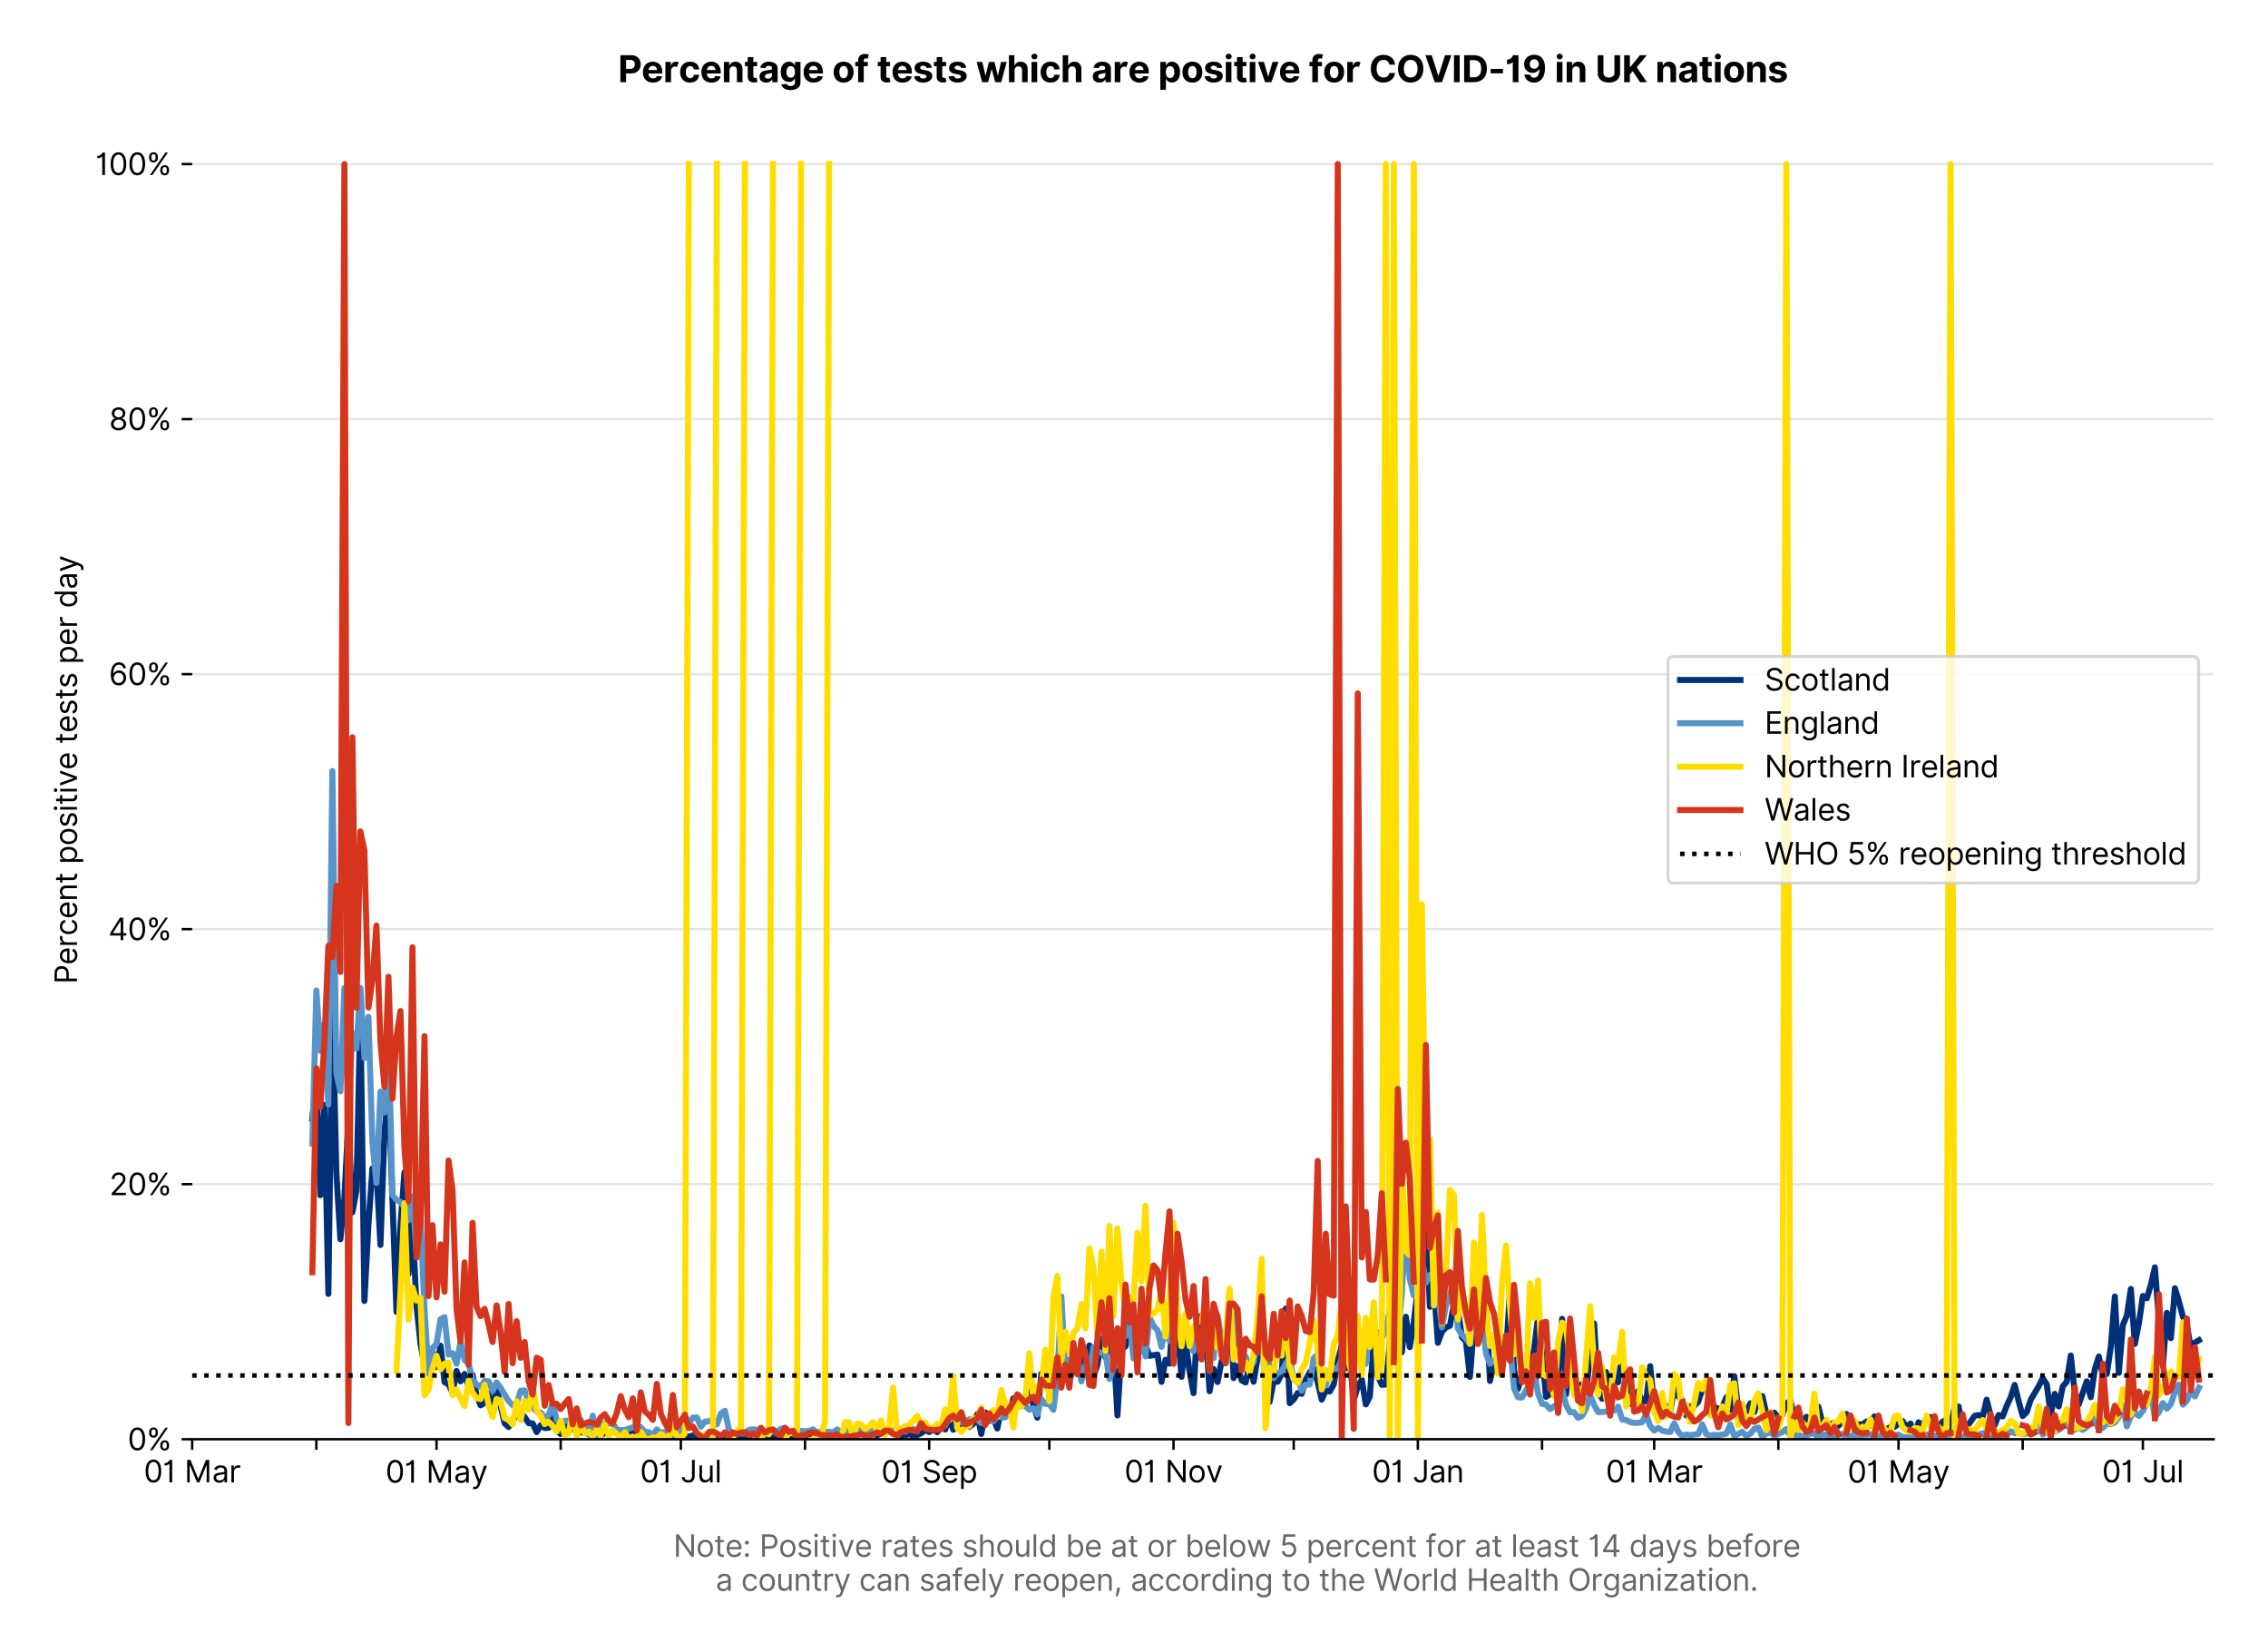 <?xml version="1.0" encoding="utf-8" standalone="no"?>
<!DOCTYPE svg PUBLIC "-//W3C//DTD SVG 1.1//EN"
  "http://www.w3.org/Graphics/SVG/1.1/DTD/svg11.dtd">
<svg version="1.1" viewBox="0 0 751.259 547.103" xmlns="http://www.w3.org/2000/svg" xmlns:xlink="http://www.w3.org/1999/xlink">
 <defs>
  <style type="text/css">*{stroke-linecap:butt;stroke-linejoin:round;}</style>
 </defs>
 <g id="figure_1">
  <g id="patch_1">
   <path d="M 0 547.103 
L 751.259 547.103 
L 751.259 0 
L 0 0 
z
" style="fill:#ffffff;"/>
  </g>
  <g id="axes_1">
   <g id="patch_2">
    <path d="M 63.659 476.745 
L 733.259 476.745 
L 733.259 33.225 
L 63.659 33.225 
z
" style="fill:#ffffff;"/>
   </g>
   <g id="matplotlib.axis_1">
    <g id="xtick_1">
     <g id="line2d_1">
      <defs>
       <path d="M 0 0 
L 0 3.5 
" id="m4081582fd9" style="stroke:#000000;stroke-width:0.8;"/>
      </defs>
      <g>
       <use style="stroke:#000000;stroke-width:0.8;" x="63.659" xlink:href="#m4081582fd9" y="476.745"/>
      </g>
     </g>
     <g id="text_1">
      <!-- 01 Mar -->
      <g transform="translate(47.623 491.018)scale(0.1 -0.1)">
       <defs>
        <path d="M 2000 -64 
Q 1230 -64 806 561 
Q 382 1186 382 2327 
Q 382 3459 809 4088 
Q 1236 4718 2000 4718 
Q 2764 4718 3191 4088 
Q 3618 3459 3618 2327 
Q 3618 1186 3194 561 
Q 2771 -64 2000 -64 
z
M 2000 436 
Q 2509 436 2791 927 
Q 3073 1418 3073 2327 
Q 3073 3234 2789 3730 
Q 2505 4227 2000 4227 
Q 1496 4227 1211 3730 
Q 927 3234 927 2327 
Q 927 1418 1210 927 
Q 1493 436 2000 436 
z
" id="Inter-Regular-30" transform="scale(0.016)"/>
        <path d="M 1973 4655 
L 1973 0 
L 1409 0 
L 1409 3836 
L 1373 3836 
Q 1341 3773 1209 3692 
Q 1077 3611 868 3551 
Q 659 3491 391 3491 
L 391 3964 
Q 661 3964 859 4061 
Q 1057 4159 1190 4291 
Q 1323 4423 1392 4529 
Q 1461 4636 1473 4655 
L 1973 4655 
z
" id="Inter-Regular-31" transform="scale(0.016)"/>
        <path id="Inter-Regular-20" transform="scale(0.016)"/>
        <path d="M 564 4655 
L 1236 4655 
L 2818 791 
L 2873 791 
L 4455 4655 
L 5127 4655 
L 5127 0 
L 4600 0 
L 4600 3536 
L 4555 3536 
L 3100 0 
L 2591 0 
L 1136 3536 
L 1091 3536 
L 1091 0 
L 564 0 
L 564 4655 
z
" id="Inter-Regular-4d" transform="scale(0.016)"/>
        <path d="M 1518 -82 
Q 1186 -82 916 44 
Q 646 170 486 410 
Q 327 650 327 991 
Q 327 1291 445 1478 
Q 564 1666 761 1773 
Q 959 1880 1199 1933 
Q 1439 1986 1682 2018 
Q 2000 2059 2199 2080 
Q 2398 2102 2490 2154 
Q 2582 2207 2582 2336 
L 2582 2355 
Q 2582 2691 2399 2877 
Q 2216 3064 1846 3064 
Q 1461 3064 1243 2895 
Q 1025 2727 936 2536 
L 427 2718 
Q 564 3036 792 3214 
Q 1021 3393 1292 3464 
Q 1564 3536 1827 3536 
Q 1996 3536 2215 3496 
Q 2434 3457 2640 3334 
Q 2846 3211 2982 2963 
Q 3118 2716 3118 2300 
L 3118 0 
L 2582 0 
L 2582 473 
L 2555 473 
Q 2500 359 2373 229 
Q 2246 100 2034 9 
Q 1823 -82 1518 -82 
z
M 1600 400 
Q 1918 400 2137 525 
Q 2357 650 2469 847 
Q 2582 1045 2582 1264 
L 2582 1755 
Q 2548 1714 2433 1681 
Q 2318 1648 2169 1624 
Q 2021 1600 1881 1583 
Q 1741 1566 1655 1555 
Q 1446 1527 1265 1467 
Q 1084 1407 974 1287 
Q 864 1168 864 964 
Q 864 684 1072 542 
Q 1280 400 1600 400 
z
" id="Inter-Regular-61" transform="scale(0.016)"/>
        <path d="M 491 0 
L 491 3491 
L 1009 3491 
L 1009 2964 
L 1046 2964 
Q 1139 3223 1389 3384 
Q 1639 3545 1955 3545 
Q 2100 3545 2209 3511 
Q 2318 3477 2400 3418 
L 2218 2964 
Q 2161 2993 2085 3010 
Q 2009 3027 1909 3027 
Q 1527 3027 1277 2794 
Q 1027 2561 1027 2209 
L 1027 0 
L 491 0 
z
" id="Inter-Regular-72" transform="scale(0.016)"/>
       </defs>
       <use xlink:href="#Inter-Regular-30"/>
       <use x="62.5" xlink:href="#Inter-Regular-31"/>
       <use x="106.676" xlink:href="#Inter-Regular-20"/>
       <use x="134.801" xlink:href="#Inter-Regular-4d"/>
       <use x="225.994" xlink:href="#Inter-Regular-61"/>
       <use x="282.386" xlink:href="#Inter-Regular-72"/>
      </g>
     </g>
    </g>
    <g id="xtick_2">
     <g id="line2d_2">
      <g>
       <use style="stroke:#000000;stroke-width:0.8;" x="104.79" xlink:href="#m4081582fd9" y="476.745"/>
      </g>
     </g>
    </g>
    <g id="xtick_3">
     <g id="line2d_3">
      <g>
       <use style="stroke:#000000;stroke-width:0.8;" x="144.594" xlink:href="#m4081582fd9" y="476.745"/>
      </g>
     </g>
     <g id="text_2">
      <!-- 01 May -->
      <g transform="translate(127.69 491.117)scale(0.1 -0.1)">
       <defs>
        <path d="M 818 -1355 
Q 682 -1355 575 -1333 
Q 468 -1311 427 -1291 
L 564 -818 
Q 857 -893 1053 -814 
Q 1250 -736 1391 -345 
L 1509 -18 
L 218 3491 
L 800 3491 
L 1764 709 
L 1800 709 
L 2764 3491 
L 3346 3491 
L 1846 -564 
Q 1550 -1355 818 -1355 
z
" id="Inter-Regular-79" transform="scale(0.016)"/>
       </defs>
       <use xlink:href="#Inter-Regular-30"/>
       <use x="62.5" xlink:href="#Inter-Regular-31"/>
       <use x="106.676" xlink:href="#Inter-Regular-20"/>
       <use x="134.801" xlink:href="#Inter-Regular-4d"/>
       <use x="225.994" xlink:href="#Inter-Regular-61"/>
       <use x="282.386" xlink:href="#Inter-Regular-79"/>
      </g>
     </g>
    </g>
    <g id="xtick_4">
     <g id="line2d_4">
      <g>
       <use style="stroke:#000000;stroke-width:0.8;" x="185.724" xlink:href="#m4081582fd9" y="476.745"/>
      </g>
     </g>
    </g>
    <g id="xtick_5">
     <g id="line2d_5">
      <g>
       <use style="stroke:#000000;stroke-width:0.8;" x="225.528" xlink:href="#m4081582fd9" y="476.745"/>
      </g>
     </g>
     <g id="text_3">
      <!-- 01 Jul -->
      <g transform="translate(211.984 491.018)scale(0.1 -0.1)">
       <defs>
        <path d="M 2346 4655 
L 2909 4655 
L 2909 1327 
Q 2909 657 2549 296 
Q 2189 -64 1582 -64 
Q 1200 -64 902 76 
Q 605 216 434 475 
Q 264 734 264 1091 
L 818 1091 
Q 818 795 1034 615 
Q 1250 436 1582 436 
Q 1948 436 2147 664 
Q 2346 893 2346 1327 
L 2346 4655 
z
" id="Inter-Regular-4a" transform="scale(0.016)"/>
        <path d="M 2691 1427 
L 2691 3491 
L 3227 3491 
L 3227 0 
L 2691 0 
L 2691 591 
L 2655 591 
Q 2532 325 2273 140 
Q 2014 -45 1618 -45 
Q 1127 -45 809 280 
Q 491 605 491 1273 
L 491 3491 
L 1027 3491 
L 1027 1309 
Q 1027 927 1242 700 
Q 1457 473 1791 473 
Q 1991 473 2199 575 
Q 2407 677 2549 888 
Q 2691 1100 2691 1427 
z
" id="Inter-Regular-75" transform="scale(0.016)"/>
        <path d="M 1027 4655 
L 1027 0 
L 491 0 
L 491 4655 
L 1027 4655 
z
" id="Inter-Regular-6c" transform="scale(0.016)"/>
       </defs>
       <use xlink:href="#Inter-Regular-30"/>
       <use x="62.5" xlink:href="#Inter-Regular-31"/>
       <use x="106.676" xlink:href="#Inter-Regular-20"/>
       <use x="134.801" xlink:href="#Inter-Regular-4a"/>
       <use x="189.063" xlink:href="#Inter-Regular-75"/>
       <use x="247.159" xlink:href="#Inter-Regular-6c"/>
      </g>
     </g>
    </g>
    <g id="xtick_6">
     <g id="line2d_6">
      <g>
       <use style="stroke:#000000;stroke-width:0.8;" x="266.658" xlink:href="#m4081582fd9" y="476.745"/>
      </g>
     </g>
    </g>
    <g id="xtick_7">
     <g id="line2d_7">
      <g>
       <use style="stroke:#000000;stroke-width:0.8;" x="307.789" xlink:href="#m4081582fd9" y="476.745"/>
      </g>
     </g>
     <g id="text_4">
      <!-- 01 Sep -->
      <g transform="translate(291.901 491.117)scale(0.1 -0.1)">
       <defs>
        <path d="M 3109 3491 
Q 3068 3836 2777 4027 
Q 2486 4218 2064 4218 
Q 1600 4218 1318 3999 
Q 1036 3780 1036 3445 
Q 1036 3195 1189 3042 
Q 1343 2889 1553 2803 
Q 1764 2718 1936 2673 
L 2409 2545 
Q 2591 2498 2815 2414 
Q 3039 2330 3244 2185 
Q 3450 2041 3584 1816 
Q 3718 1591 3718 1264 
Q 3718 886 3521 581 
Q 3325 277 2949 97 
Q 2573 -82 2036 -82 
Q 1286 -82 845 272 
Q 405 627 364 1200 
L 946 1200 
Q 968 936 1124 764 
Q 1280 593 1519 510 
Q 1759 427 2036 427 
Q 2359 427 2616 533 
Q 2873 639 3023 828 
Q 3173 1018 3173 1273 
Q 3173 1505 3043 1650 
Q 2914 1795 2702 1886 
Q 2491 1977 2246 2045 
L 1673 2209 
Q 1127 2366 809 2657 
Q 491 2948 491 3418 
Q 491 3809 703 4101 
Q 916 4393 1276 4555 
Q 1636 4718 2082 4718 
Q 2532 4718 2882 4558 
Q 3232 4398 3437 4120 
Q 3643 3843 3655 3491 
L 3109 3491 
z
" id="Inter-Regular-53" transform="scale(0.016)"/>
        <path d="M 1955 -73 
Q 1450 -73 1085 151 
Q 721 375 524 778 
Q 327 1182 327 1718 
Q 327 2255 524 2665 
Q 721 3075 1074 3305 
Q 1427 3536 1900 3536 
Q 2173 3536 2439 3445 
Q 2705 3355 2923 3151 
Q 3141 2948 3270 2614 
Q 3400 2280 3400 1791 
L 3400 1564 
L 866 1564 
Q 884 1005 1183 707 
Q 1482 409 1955 409 
Q 2271 409 2498 545 
Q 2725 682 2827 955 
L 3346 809 
Q 3223 414 2854 170 
Q 2486 -73 1955 -73 
z
M 866 2027 
L 2855 2027 
Q 2855 2470 2595 2762 
Q 2336 3055 1900 3055 
Q 1593 3055 1368 2911 
Q 1143 2768 1013 2533 
Q 884 2298 866 2027 
z
" id="Inter-Regular-65" transform="scale(0.016)"/>
        <path d="M 491 -1309 
L 491 3491 
L 1009 3491 
L 1009 2936 
L 1073 2936 
Q 1132 3027 1237 3169 
Q 1343 3311 1542 3423 
Q 1741 3536 2082 3536 
Q 2523 3536 2859 3315 
Q 3196 3095 3384 2690 
Q 3573 2286 3573 1736 
Q 3573 1182 3384 776 
Q 3196 370 2861 148 
Q 2527 -73 2091 -73 
Q 1755 -73 1552 39 
Q 1350 152 1241 296 
Q 1132 441 1073 536 
L 1027 536 
L 1027 -1309 
L 491 -1309 
z
M 1018 1745 
Q 1018 1152 1276 780 
Q 1534 409 2018 409 
Q 2355 409 2581 587 
Q 2807 766 2921 1069 
Q 3036 1373 3036 1745 
Q 3036 2114 2923 2410 
Q 2811 2707 2585 2881 
Q 2359 3055 2018 3055 
Q 1527 3055 1272 2693 
Q 1018 2332 1018 1745 
z
" id="Inter-Regular-70" transform="scale(0.016)"/>
       </defs>
       <use xlink:href="#Inter-Regular-30"/>
       <use x="62.5" xlink:href="#Inter-Regular-31"/>
       <use x="106.676" xlink:href="#Inter-Regular-20"/>
       <use x="134.801" xlink:href="#Inter-Regular-53"/>
       <use x="198.58" xlink:href="#Inter-Regular-65"/>
       <use x="256.818" xlink:href="#Inter-Regular-70"/>
      </g>
     </g>
    </g>
    <g id="xtick_8">
     <g id="line2d_8">
      <g>
       <use style="stroke:#000000;stroke-width:0.8;" x="347.592" xlink:href="#m4081582fd9" y="476.745"/>
      </g>
     </g>
    </g>
    <g id="xtick_9">
     <g id="line2d_9">
      <g>
       <use style="stroke:#000000;stroke-width:0.8;" x="388.723" xlink:href="#m4081582fd9" y="476.745"/>
      </g>
     </g>
     <g id="text_5">
      <!-- 01 Nov -->
      <g transform="translate(372.452 491.018)scale(0.1 -0.1)">
       <defs>
        <path d="M 4255 4655 
L 4255 0 
L 3709 0 
L 1173 3655 
L 1127 3655 
L 1127 0 
L 564 0 
L 564 4655 
L 1109 4655 
L 3655 991 
L 3700 991 
L 3700 4655 
L 4255 4655 
z
" id="Inter-Regular-4e" transform="scale(0.016)"/>
        <path d="M 1909 -73 
Q 1436 -73 1080 152 
Q 725 377 526 781 
Q 327 1186 327 1727 
Q 327 2273 526 2679 
Q 725 3086 1080 3311 
Q 1436 3536 1909 3536 
Q 2382 3536 2737 3311 
Q 3093 3086 3292 2679 
Q 3491 2273 3491 1727 
Q 3491 1186 3292 781 
Q 3093 377 2737 152 
Q 2382 -73 1909 -73 
z
M 1909 409 
Q 2268 409 2500 593 
Q 2732 777 2843 1077 
Q 2955 1377 2955 1727 
Q 2955 2077 2843 2379 
Q 2732 2682 2500 2868 
Q 2268 3055 1909 3055 
Q 1550 3055 1318 2868 
Q 1086 2682 975 2379 
Q 864 2077 864 1727 
Q 864 1377 975 1077 
Q 1086 777 1318 593 
Q 1550 409 1909 409 
z
" id="Inter-Regular-6f" transform="scale(0.016)"/>
        <path d="M 3346 3491 
L 2055 0 
L 1509 0 
L 218 3491 
L 800 3491 
L 1764 709 
L 1800 709 
L 2764 3491 
L 3346 3491 
z
" id="Inter-Regular-76" transform="scale(0.016)"/>
       </defs>
       <use xlink:href="#Inter-Regular-30"/>
       <use x="62.5" xlink:href="#Inter-Regular-31"/>
       <use x="106.676" xlink:href="#Inter-Regular-20"/>
       <use x="134.801" xlink:href="#Inter-Regular-4e"/>
       <use x="210.085" xlink:href="#Inter-Regular-6f"/>
       <use x="269.744" xlink:href="#Inter-Regular-76"/>
      </g>
     </g>
    </g>
    <g id="xtick_10">
     <g id="line2d_10">
      <g>
       <use style="stroke:#000000;stroke-width:0.8;" x="428.527" xlink:href="#m4081582fd9" y="476.745"/>
      </g>
     </g>
    </g>
    <g id="xtick_11">
     <g id="line2d_11">
      <g>
       <use style="stroke:#000000;stroke-width:0.8;" x="469.657" xlink:href="#m4081582fd9" y="476.745"/>
      </g>
     </g>
     <g id="text_6">
      <!-- 01 Jan -->
      <g transform="translate(454.458 491.018)scale(0.1 -0.1)">
       <defs>
        <path d="M 1027 2100 
L 1027 0 
L 491 0 
L 491 3491 
L 1009 3491 
L 1009 2945 
L 1055 2945 
Q 1177 3211 1427 3373 
Q 1677 3536 2073 3536 
Q 2602 3536 2928 3211 
Q 3255 2886 3255 2218 
L 3255 0 
L 2718 0 
L 2718 2182 
Q 2718 2593 2504 2824 
Q 2291 3055 1918 3055 
Q 1534 3055 1280 2806 
Q 1027 2557 1027 2100 
z
" id="Inter-Regular-6e" transform="scale(0.016)"/>
       </defs>
       <use xlink:href="#Inter-Regular-30"/>
       <use x="62.5" xlink:href="#Inter-Regular-31"/>
       <use x="106.676" xlink:href="#Inter-Regular-20"/>
       <use x="134.801" xlink:href="#Inter-Regular-4a"/>
       <use x="189.063" xlink:href="#Inter-Regular-61"/>
       <use x="245.455" xlink:href="#Inter-Regular-6e"/>
      </g>
     </g>
    </g>
    <g id="xtick_12">
     <g id="line2d_12">
      <g>
       <use style="stroke:#000000;stroke-width:0.8;" x="510.787" xlink:href="#m4081582fd9" y="476.745"/>
      </g>
     </g>
    </g>
    <g id="xtick_13">
     <g id="line2d_13">
      <g>
       <use style="stroke:#000000;stroke-width:0.8;" x="547.938" xlink:href="#m4081582fd9" y="476.745"/>
      </g>
     </g>
     <g id="text_7">
      <!-- 01 Mar -->
      <g transform="translate(531.901 491.018)scale(0.1 -0.1)">
       <use xlink:href="#Inter-Regular-30"/>
       <use x="62.5" xlink:href="#Inter-Regular-31"/>
       <use x="106.676" xlink:href="#Inter-Regular-20"/>
       <use x="134.801" xlink:href="#Inter-Regular-4d"/>
       <use x="225.994" xlink:href="#Inter-Regular-61"/>
       <use x="282.386" xlink:href="#Inter-Regular-72"/>
      </g>
     </g>
    </g>
    <g id="xtick_14">
     <g id="line2d_14">
      <g>
       <use style="stroke:#000000;stroke-width:0.8;" x="589.068" xlink:href="#m4081582fd9" y="476.745"/>
      </g>
     </g>
    </g>
    <g id="xtick_15">
     <g id="line2d_15">
      <g>
       <use style="stroke:#000000;stroke-width:0.8;" x="628.872" xlink:href="#m4081582fd9" y="476.745"/>
      </g>
     </g>
     <g id="text_8">
      <!-- 01 May -->
      <g transform="translate(611.969 491.117)scale(0.1 -0.1)">
       <use xlink:href="#Inter-Regular-30"/>
       <use x="62.5" xlink:href="#Inter-Regular-31"/>
       <use x="106.676" xlink:href="#Inter-Regular-20"/>
       <use x="134.801" xlink:href="#Inter-Regular-4d"/>
       <use x="225.994" xlink:href="#Inter-Regular-61"/>
       <use x="282.386" xlink:href="#Inter-Regular-79"/>
      </g>
     </g>
    </g>
    <g id="xtick_16">
     <g id="line2d_16">
      <g>
       <use style="stroke:#000000;stroke-width:0.8;" x="670.002" xlink:href="#m4081582fd9" y="476.745"/>
      </g>
     </g>
    </g>
    <g id="xtick_17">
     <g id="line2d_17">
      <g>
       <use style="stroke:#000000;stroke-width:0.8;" x="709.806" xlink:href="#m4081582fd9" y="476.745"/>
      </g>
     </g>
     <g id="text_9">
      <!-- 01 Jul -->
      <g transform="translate(696.262 491.018)scale(0.1 -0.1)">
       <use xlink:href="#Inter-Regular-30"/>
       <use x="62.5" xlink:href="#Inter-Regular-31"/>
       <use x="106.676" xlink:href="#Inter-Regular-20"/>
       <use x="134.801" xlink:href="#Inter-Regular-4a"/>
       <use x="189.063" xlink:href="#Inter-Regular-75"/>
       <use x="247.159" xlink:href="#Inter-Regular-6c"/>
      </g>
     </g>
    </g>
    <g id="text_10">
     <!--  -->
     <g style="fill:#666666;" transform="translate(398.459 504.507)scale(0.1 -0.1)"/>
     <!--         Note: Positive rates should be at or below 5 percent for at least 14 days before -->
     <g style="fill:#666666;" transform="translate(200.547 515.69)scale(0.1 -0.1)">
      <defs>
       <path d="M 2009 3491 
L 2009 3036 
L 1264 3036 
L 1264 1000 
Q 1264 773 1331 660 
Q 1398 548 1503 510 
Q 1609 473 1727 473 
Q 1816 473 1873 483 
Q 1930 493 1964 500 
L 2073 18 
Q 2018 -2 1920 -23 
Q 1823 -45 1673 -45 
Q 1446 -45 1228 52 
Q 1011 150 869 350 
Q 727 550 727 855 
L 727 3036 
L 200 3036 
L 200 3491 
L 727 3491 
L 727 4327 
L 1264 4327 
L 1264 3491 
L 2009 3491 
z
" id="Inter-Regular-74" transform="scale(0.016)"/>
       <path d="M 882 -36 
Q 714 -36 593 84 
Q 473 205 473 373 
Q 473 541 593 661 
Q 714 782 882 782 
Q 1050 782 1170 661 
Q 1291 541 1291 373 
Q 1291 205 1170 84 
Q 1050 -36 882 -36 
z
M 882 2524 
Q 714 2524 593 2644 
Q 473 2765 473 2933 
Q 473 3101 593 3221 
Q 714 3342 882 3342 
Q 1050 3342 1170 3221 
Q 1291 3101 1291 2933 
Q 1291 2765 1170 2644 
Q 1050 2524 882 2524 
z
" id="Inter-Regular-3a" transform="scale(0.016)"/>
       <path d="M 564 0 
L 564 4655 
L 2136 4655 
Q 2684 4655 3033 4458 
Q 3382 4261 3550 3927 
Q 3718 3593 3718 3182 
Q 3718 2770 3551 2434 
Q 3384 2098 3036 1899 
Q 2689 1700 2146 1700 
L 1127 1700 
L 1127 0 
L 564 0 
z
M 1127 2200 
L 2127 2200 
Q 2689 2200 2926 2482 
Q 3164 2764 3164 3182 
Q 3164 3602 2925 3878 
Q 2686 4155 2118 4155 
L 1127 4155 
L 1127 2200 
z
" id="Inter-Regular-50" transform="scale(0.016)"/>
       <path d="M 2964 2709 
L 2482 2573 
Q 2411 2755 2245 2914 
Q 2080 3073 1727 3073 
Q 1407 3073 1194 2926 
Q 982 2780 982 2555 
Q 982 2355 1127 2239 
Q 1273 2123 1582 2045 
L 2100 1918 
Q 3027 1691 3027 973 
Q 3027 673 2855 436 
Q 2684 200 2377 63 
Q 2071 -73 1664 -73 
Q 1130 -73 780 159 
Q 430 391 336 836 
L 846 964 
Q 989 400 1655 400 
Q 2030 400 2251 560 
Q 2473 720 2473 945 
Q 2473 1316 1955 1436 
L 1373 1573 
Q 893 1686 669 1926 
Q 446 2166 446 2527 
Q 446 2823 613 3050 
Q 780 3277 1069 3406 
Q 1359 3536 1727 3536 
Q 2246 3536 2542 3309 
Q 2839 3082 2964 2709 
z
" id="Inter-Regular-73" transform="scale(0.016)"/>
       <path d="M 491 0 
L 491 3491 
L 1027 3491 
L 1027 0 
L 491 0 
z
M 764 4073 
Q 607 4073 494 4179 
Q 382 4286 382 4436 
Q 382 4586 494 4693 
Q 607 4800 764 4800 
Q 921 4800 1033 4693 
Q 1146 4586 1146 4436 
Q 1146 4286 1033 4179 
Q 921 4073 764 4073 
z
" id="Inter-Regular-69" transform="scale(0.016)"/>
       <path d="M 1027 2100 
L 1027 0 
L 491 0 
L 491 4655 
L 1027 4655 
L 1027 2945 
L 1073 2945 
Q 1196 3216 1442 3376 
Q 1689 3536 2100 3536 
Q 2636 3536 2963 3213 
Q 3291 2891 3291 2218 
L 3291 0 
L 2755 0 
L 2755 2182 
Q 2755 2598 2540 2826 
Q 2325 3055 1946 3055 
Q 1548 3055 1287 2806 
Q 1027 2557 1027 2100 
z
" id="Inter-Regular-68" transform="scale(0.016)"/>
       <path d="M 1809 -73 
Q 1373 -73 1039 148 
Q 705 370 516 776 
Q 327 1182 327 1736 
Q 327 2286 516 2690 
Q 705 3095 1041 3315 
Q 1377 3536 1818 3536 
Q 2159 3536 2358 3423 
Q 2557 3311 2662 3169 
Q 2768 3027 2827 2936 
L 2873 2936 
L 2873 4655 
L 3409 4655 
L 3409 0 
L 2891 0 
L 2891 536 
L 2827 536 
Q 2768 441 2659 296 
Q 2550 152 2348 39 
Q 2146 -73 1809 -73 
z
M 1882 409 
Q 2366 409 2624 780 
Q 2882 1152 2882 1745 
Q 2882 2332 2627 2693 
Q 2373 3055 1882 3055 
Q 1541 3055 1315 2881 
Q 1089 2707 976 2410 
Q 864 2114 864 1745 
Q 864 1373 978 1069 
Q 1093 766 1319 587 
Q 1546 409 1882 409 
z
" id="Inter-Regular-64" transform="scale(0.016)"/>
       <path d="M 564 0 
L 564 4655 
L 1100 4655 
L 1100 2936 
L 1146 2936 
Q 1205 3027 1310 3169 
Q 1416 3311 1615 3423 
Q 1814 3536 2155 3536 
Q 2596 3536 2932 3315 
Q 3268 3095 3457 2690 
Q 3646 2286 3646 1736 
Q 3646 1182 3457 776 
Q 3268 370 2934 148 
Q 2600 -73 2164 -73 
Q 1827 -73 1625 39 
Q 1423 152 1314 296 
Q 1205 441 1146 536 
L 1082 536 
L 1082 0 
L 564 0 
z
M 1091 1745 
Q 1091 1152 1349 780 
Q 1607 409 2091 409 
Q 2427 409 2653 587 
Q 2880 766 2994 1069 
Q 3109 1373 3109 1745 
Q 3109 2114 2996 2410 
Q 2884 2707 2658 2881 
Q 2432 3055 2091 3055 
Q 1600 3055 1345 2693 
Q 1091 2332 1091 1745 
z
" id="Inter-Regular-62" transform="scale(0.016)"/>
       <path d="M 1282 0 
L 218 3491 
L 782 3491 
L 1536 818 
L 1573 818 
L 2318 3491 
L 2891 3491 
L 3627 827 
L 3664 827 
L 4418 3491 
L 4982 3491 
L 3918 0 
L 3391 0 
L 2627 2682 
L 2573 2682 
L 1809 0 
L 1282 0 
z
" id="Inter-Regular-77" transform="scale(0.016)"/>
       <path d="M 1936 -64 
Q 1536 -64 1216 95 
Q 896 255 702 532 
Q 509 809 491 1164 
L 1036 1164 
Q 1068 848 1324 642 
Q 1580 436 1936 436 
Q 2223 436 2447 570 
Q 2671 705 2799 940 
Q 2927 1175 2927 1473 
Q 2927 1777 2794 2017 
Q 2661 2257 2429 2395 
Q 2198 2534 1900 2536 
Q 1686 2539 1461 2472 
Q 1236 2405 1091 2300 
L 564 2364 
L 846 4655 
L 3264 4655 
L 3264 4155 
L 1318 4155 
L 1155 2782 
L 1182 2782 
Q 1325 2895 1541 2970 
Q 1757 3045 1991 3045 
Q 2418 3045 2753 2842 
Q 3089 2639 3281 2286 
Q 3473 1934 3473 1482 
Q 3473 1036 3274 687 
Q 3075 339 2727 137 
Q 2380 -64 1936 -64 
z
" id="Inter-Regular-35" transform="scale(0.016)"/>
       <path d="M 1909 -73 
Q 1418 -73 1063 159 
Q 709 391 518 798 
Q 327 1205 327 1727 
Q 327 2259 524 2667 
Q 721 3075 1074 3305 
Q 1427 3536 1900 3536 
Q 2268 3536 2563 3400 
Q 2859 3264 3047 3018 
Q 3236 2773 3282 2445 
L 2746 2445 
Q 2684 2684 2474 2869 
Q 2264 3055 1909 3055 
Q 1439 3055 1151 2697 
Q 864 2339 864 1745 
Q 864 1139 1148 774 
Q 1432 409 1909 409 
Q 2223 409 2447 570 
Q 2671 732 2746 1018 
L 3282 1018 
Q 3236 709 3058 462 
Q 2880 216 2588 71 
Q 2296 -73 1909 -73 
z
" id="Inter-Regular-63" transform="scale(0.016)"/>
       <path d="M 2046 3491 
L 2046 3036 
L 1264 3036 
L 1264 0 
L 727 0 
L 727 3036 
L 164 3036 
L 164 3491 
L 727 3491 
L 727 3973 
Q 727 4273 868 4473 
Q 1009 4673 1234 4773 
Q 1459 4873 1709 4873 
Q 1907 4873 2032 4841 
Q 2157 4809 2218 4782 
L 2064 4318 
Q 2023 4332 1951 4352 
Q 1880 4373 1764 4373 
Q 1498 4373 1381 4239 
Q 1264 4105 1264 3845 
L 1264 3491 
L 2046 3491 
z
" id="Inter-Regular-66" transform="scale(0.016)"/>
       <path d="M 373 955 
L 373 1418 
L 2418 4655 
L 3100 4655 
L 3100 1455 
L 3736 1455 
L 3736 955 
L 3100 955 
L 3100 0 
L 2564 0 
L 2564 955 
L 373 955 
z
M 2564 1455 
L 2564 3936 
L 2527 3936 
L 982 1491 
L 982 1455 
L 2564 1455 
z
" id="Inter-Regular-34" transform="scale(0.016)"/>
      </defs>
      <use xlink:href="#Inter-Regular-20"/>
      <use x="28.125" xlink:href="#Inter-Regular-20"/>
      <use x="56.25" xlink:href="#Inter-Regular-20"/>
      <use x="84.375" xlink:href="#Inter-Regular-20"/>
      <use x="112.5" xlink:href="#Inter-Regular-20"/>
      <use x="140.625" xlink:href="#Inter-Regular-20"/>
      <use x="168.75" xlink:href="#Inter-Regular-20"/>
      <use x="196.875" xlink:href="#Inter-Regular-20"/>
      <use x="225" xlink:href="#Inter-Regular-4e"/>
      <use x="300.284" xlink:href="#Inter-Regular-6f"/>
      <use x="359.943" xlink:href="#Inter-Regular-74"/>
      <use x="396.307" xlink:href="#Inter-Regular-65"/>
      <use x="454.546" xlink:href="#Inter-Regular-3a"/>
      <use x="482.102" xlink:href="#Inter-Regular-20"/>
      <use x="510.227" xlink:href="#Inter-Regular-50"/>
      <use x="573.722" xlink:href="#Inter-Regular-6f"/>
      <use x="633.381" xlink:href="#Inter-Regular-73"/>
      <use x="685.653" xlink:href="#Inter-Regular-69"/>
      <use x="709.375" xlink:href="#Inter-Regular-74"/>
      <use x="745.739" xlink:href="#Inter-Regular-69"/>
      <use x="769.46" xlink:href="#Inter-Regular-76"/>
      <use x="825.142" xlink:href="#Inter-Regular-65"/>
      <use x="883.381" xlink:href="#Inter-Regular-20"/>
      <use x="911.506" xlink:href="#Inter-Regular-72"/>
      <use x="949.858" xlink:href="#Inter-Regular-61"/>
      <use x="1006.25" xlink:href="#Inter-Regular-74"/>
      <use x="1042.614" xlink:href="#Inter-Regular-65"/>
      <use x="1100.852" xlink:href="#Inter-Regular-73"/>
      <use x="1153.125" xlink:href="#Inter-Regular-20"/>
      <use x="1181.25" xlink:href="#Inter-Regular-73"/>
      <use x="1233.523" xlink:href="#Inter-Regular-68"/>
      <use x="1292.614" xlink:href="#Inter-Regular-6f"/>
      <use x="1352.273" xlink:href="#Inter-Regular-75"/>
      <use x="1410.37" xlink:href="#Inter-Regular-6c"/>
      <use x="1434.091" xlink:href="#Inter-Regular-64"/>
      <use x="1496.165" xlink:href="#Inter-Regular-20"/>
      <use x="1524.29" xlink:href="#Inter-Regular-62"/>
      <use x="1586.364" xlink:href="#Inter-Regular-65"/>
      <use x="1644.603" xlink:href="#Inter-Regular-20"/>
      <use x="1672.728" xlink:href="#Inter-Regular-61"/>
      <use x="1729.12" xlink:href="#Inter-Regular-74"/>
      <use x="1765.483" xlink:href="#Inter-Regular-20"/>
      <use x="1793.608" xlink:href="#Inter-Regular-6f"/>
      <use x="1853.267" xlink:href="#Inter-Regular-72"/>
      <use x="1891.62" xlink:href="#Inter-Regular-20"/>
      <use x="1919.745" xlink:href="#Inter-Regular-62"/>
      <use x="1981.818" xlink:href="#Inter-Regular-65"/>
      <use x="2040.057" xlink:href="#Inter-Regular-6c"/>
      <use x="2063.779" xlink:href="#Inter-Regular-6f"/>
      <use x="2123.438" xlink:href="#Inter-Regular-77"/>
      <use x="2204.688" xlink:href="#Inter-Regular-20"/>
      <use x="2232.813" xlink:href="#Inter-Regular-35"/>
      <use x="2293.608" xlink:href="#Inter-Regular-20"/>
      <use x="2321.733" xlink:href="#Inter-Regular-70"/>
      <use x="2382.671" xlink:href="#Inter-Regular-65"/>
      <use x="2440.909" xlink:href="#Inter-Regular-72"/>
      <use x="2479.262" xlink:href="#Inter-Regular-63"/>
      <use x="2535.086" xlink:href="#Inter-Regular-65"/>
      <use x="2593.324" xlink:href="#Inter-Regular-6e"/>
      <use x="2651.847" xlink:href="#Inter-Regular-74"/>
      <use x="2688.211" xlink:href="#Inter-Regular-20"/>
      <use x="2716.336" xlink:href="#Inter-Regular-66"/>
      <use x="2752.415" xlink:href="#Inter-Regular-6f"/>
      <use x="2812.074" xlink:href="#Inter-Regular-72"/>
      <use x="2850.427" xlink:href="#Inter-Regular-20"/>
      <use x="2878.552" xlink:href="#Inter-Regular-61"/>
      <use x="2934.944" xlink:href="#Inter-Regular-74"/>
      <use x="2971.307" xlink:href="#Inter-Regular-20"/>
      <use x="2999.432" xlink:href="#Inter-Regular-6c"/>
      <use x="3023.154" xlink:href="#Inter-Regular-65"/>
      <use x="3081.393" xlink:href="#Inter-Regular-61"/>
      <use x="3137.785" xlink:href="#Inter-Regular-73"/>
      <use x="3190.057" xlink:href="#Inter-Regular-74"/>
      <use x="3226.421" xlink:href="#Inter-Regular-20"/>
      <use x="3254.546" xlink:href="#Inter-Regular-31"/>
      <use x="3298.722" xlink:href="#Inter-Regular-34"/>
      <use x="3362.927" xlink:href="#Inter-Regular-20"/>
      <use x="3391.052" xlink:href="#Inter-Regular-64"/>
      <use x="3453.126" xlink:href="#Inter-Regular-61"/>
      <use x="3509.518" xlink:href="#Inter-Regular-79"/>
      <use x="3565.199" xlink:href="#Inter-Regular-73"/>
      <use x="3617.472" xlink:href="#Inter-Regular-20"/>
      <use x="3645.597" xlink:href="#Inter-Regular-62"/>
      <use x="3707.671" xlink:href="#Inter-Regular-65"/>
      <use x="3765.91" xlink:href="#Inter-Regular-66"/>
      <use x="3801.989" xlink:href="#Inter-Regular-6f"/>
      <use x="3861.648" xlink:href="#Inter-Regular-72"/>
      <use x="3900.001" xlink:href="#Inter-Regular-65"/>
     </g>
     <!--         a country can safely reopen, according to the World Health Organization. -->
     <g style="fill:#666666;" transform="translate(214.55 526.944)scale(0.1 -0.1)">
      <defs>
       <path d="M 1291 636 
L 1255 391 
Q 1216 132 1137 -163 
Q 1059 -459 975 -720 
Q 891 -982 836 -1136 
L 427 -1136 
Q 457 -991 504 -752 
Q 552 -514 601 -219 
Q 650 75 682 382 
L 709 636 
L 1291 636 
z
" id="Inter-Regular-2c" transform="scale(0.016)"/>
       <path d="M 1900 -1382 
Q 1316 -1382 976 -1169 
Q 636 -957 473 -682 
L 900 -382 
Q 973 -477 1084 -601 
Q 1196 -725 1390 -817 
Q 1584 -909 1900 -909 
Q 2323 -909 2598 -704 
Q 2873 -500 2873 -64 
L 2873 645 
L 2827 645 
Q 2768 550 2660 410 
Q 2552 270 2351 162 
Q 2150 55 1809 55 
Q 1386 55 1051 255 
Q 716 455 521 836 
Q 327 1218 327 1764 
Q 327 2300 516 2699 
Q 705 3098 1041 3317 
Q 1377 3536 1818 3536 
Q 2159 3536 2360 3423 
Q 2561 3311 2669 3169 
Q 2777 3027 2836 2936 
L 2891 2936 
L 2891 3491 
L 3409 3491 
L 3409 -100 
Q 3409 -550 3205 -833 
Q 3002 -1116 2660 -1249 
Q 2318 -1382 1900 -1382 
z
M 1882 536 
Q 2366 536 2624 864 
Q 2882 1193 2882 1773 
Q 2882 2339 2627 2697 
Q 2373 3055 1882 3055 
Q 1541 3055 1315 2882 
Q 1089 2709 976 2418 
Q 864 2127 864 1773 
Q 864 1227 1120 881 
Q 1377 536 1882 536 
z
" id="Inter-Regular-67" transform="scale(0.016)"/>
       <path d="M 1409 0 
L 136 4655 
L 709 4655 
L 1682 864 
L 1727 864 
L 2718 4655 
L 3355 4655 
L 4346 864 
L 4391 864 
L 5364 4655 
L 5936 4655 
L 4664 0 
L 4082 0 
L 3055 3709 
L 3018 3709 
L 1991 0 
L 1409 0 
z
" id="Inter-Regular-57" transform="scale(0.016)"/>
       <path d="M 564 0 
L 564 4655 
L 1127 4655 
L 1127 2582 
L 3609 2582 
L 3609 4655 
L 4173 4655 
L 4173 0 
L 3609 0 
L 3609 2082 
L 1127 2082 
L 1127 0 
L 564 0 
z
" id="Inter-Regular-48" transform="scale(0.016)"/>
       <path d="M 4491 2327 
Q 4491 1591 4225 1054 
Q 3959 518 3495 227 
Q 3032 -64 2436 -64 
Q 1841 -64 1377 227 
Q 914 518 648 1054 
Q 382 1591 382 2327 
Q 382 3064 648 3600 
Q 914 4136 1377 4427 
Q 1841 4718 2436 4718 
Q 3032 4718 3495 4427 
Q 3959 4136 4225 3600 
Q 4491 3064 4491 2327 
z
M 3946 2327 
Q 3946 2932 3744 3348 
Q 3543 3764 3201 3977 
Q 2859 4191 2436 4191 
Q 2014 4191 1672 3977 
Q 1330 3764 1128 3348 
Q 927 2932 927 2327 
Q 927 1723 1128 1307 
Q 1330 891 1672 677 
Q 2014 464 2436 464 
Q 2859 464 3201 677 
Q 3543 891 3744 1307 
Q 3946 1723 3946 2327 
z
" id="Inter-Regular-4f" transform="scale(0.016)"/>
       <path d="M 391 0 
L 391 409 
L 2373 2955 
L 2373 2991 
L 455 2991 
L 455 3491 
L 3064 3491 
L 3064 3064 
L 1136 536 
L 1136 500 
L 3127 500 
L 3127 0 
L 391 0 
z
" id="Inter-Regular-7a" transform="scale(0.016)"/>
       <path d="M 882 -36 
Q 714 -36 593 84 
Q 473 205 473 373 
Q 473 541 593 661 
Q 714 782 882 782 
Q 1050 782 1170 661 
Q 1291 541 1291 373 
Q 1291 205 1170 84 
Q 1050 -36 882 -36 
z
" id="Inter-Regular-2e" transform="scale(0.016)"/>
      </defs>
      <use xlink:href="#Inter-Regular-20"/>
      <use x="28.125" xlink:href="#Inter-Regular-20"/>
      <use x="56.25" xlink:href="#Inter-Regular-20"/>
      <use x="84.375" xlink:href="#Inter-Regular-20"/>
      <use x="112.5" xlink:href="#Inter-Regular-20"/>
      <use x="140.625" xlink:href="#Inter-Regular-20"/>
      <use x="168.75" xlink:href="#Inter-Regular-20"/>
      <use x="196.875" xlink:href="#Inter-Regular-20"/>
      <use x="225" xlink:href="#Inter-Regular-61"/>
      <use x="281.392" xlink:href="#Inter-Regular-20"/>
      <use x="309.517" xlink:href="#Inter-Regular-63"/>
      <use x="365.341" xlink:href="#Inter-Regular-6f"/>
      <use x="425" xlink:href="#Inter-Regular-75"/>
      <use x="483.097" xlink:href="#Inter-Regular-6e"/>
      <use x="541.619" xlink:href="#Inter-Regular-74"/>
      <use x="577.983" xlink:href="#Inter-Regular-72"/>
      <use x="616.335" xlink:href="#Inter-Regular-79"/>
      <use x="672.017" xlink:href="#Inter-Regular-20"/>
      <use x="700.142" xlink:href="#Inter-Regular-63"/>
      <use x="755.966" xlink:href="#Inter-Regular-61"/>
      <use x="812.358" xlink:href="#Inter-Regular-6e"/>
      <use x="870.881" xlink:href="#Inter-Regular-20"/>
      <use x="899.006" xlink:href="#Inter-Regular-73"/>
      <use x="951.279" xlink:href="#Inter-Regular-61"/>
      <use x="1007.671" xlink:href="#Inter-Regular-66"/>
      <use x="1043.75" xlink:href="#Inter-Regular-65"/>
      <use x="1101.989" xlink:href="#Inter-Regular-6c"/>
      <use x="1125.71" xlink:href="#Inter-Regular-79"/>
      <use x="1181.392" xlink:href="#Inter-Regular-20"/>
      <use x="1209.517" xlink:href="#Inter-Regular-72"/>
      <use x="1247.869" xlink:href="#Inter-Regular-65"/>
      <use x="1306.108" xlink:href="#Inter-Regular-6f"/>
      <use x="1365.767" xlink:href="#Inter-Regular-70"/>
      <use x="1426.705" xlink:href="#Inter-Regular-65"/>
      <use x="1484.943" xlink:href="#Inter-Regular-6e"/>
      <use x="1543.466" xlink:href="#Inter-Regular-2c"/>
      <use x="1571.449" xlink:href="#Inter-Regular-20"/>
      <use x="1599.574" xlink:href="#Inter-Regular-61"/>
      <use x="1655.966" xlink:href="#Inter-Regular-63"/>
      <use x="1711.79" xlink:href="#Inter-Regular-63"/>
      <use x="1767.614" xlink:href="#Inter-Regular-6f"/>
      <use x="1827.273" xlink:href="#Inter-Regular-72"/>
      <use x="1865.625" xlink:href="#Inter-Regular-64"/>
      <use x="1927.699" xlink:href="#Inter-Regular-69"/>
      <use x="1951.421" xlink:href="#Inter-Regular-6e"/>
      <use x="2009.943" xlink:href="#Inter-Regular-67"/>
      <use x="2070.881" xlink:href="#Inter-Regular-20"/>
      <use x="2099.006" xlink:href="#Inter-Regular-74"/>
      <use x="2135.37" xlink:href="#Inter-Regular-6f"/>
      <use x="2195.029" xlink:href="#Inter-Regular-20"/>
      <use x="2223.154" xlink:href="#Inter-Regular-74"/>
      <use x="2259.517" xlink:href="#Inter-Regular-68"/>
      <use x="2318.608" xlink:href="#Inter-Regular-65"/>
      <use x="2376.847" xlink:href="#Inter-Regular-20"/>
      <use x="2404.972" xlink:href="#Inter-Regular-57"/>
      <use x="2499.858" xlink:href="#Inter-Regular-6f"/>
      <use x="2559.517" xlink:href="#Inter-Regular-72"/>
      <use x="2597.87" xlink:href="#Inter-Regular-6c"/>
      <use x="2621.591" xlink:href="#Inter-Regular-64"/>
      <use x="2683.665" xlink:href="#Inter-Regular-20"/>
      <use x="2711.79" xlink:href="#Inter-Regular-48"/>
      <use x="2785.796" xlink:href="#Inter-Regular-65"/>
      <use x="2844.035" xlink:href="#Inter-Regular-61"/>
      <use x="2900.427" xlink:href="#Inter-Regular-6c"/>
      <use x="2924.148" xlink:href="#Inter-Regular-74"/>
      <use x="2960.512" xlink:href="#Inter-Regular-68"/>
      <use x="3019.603" xlink:href="#Inter-Regular-20"/>
      <use x="3047.728" xlink:href="#Inter-Regular-4f"/>
      <use x="3123.864" xlink:href="#Inter-Regular-72"/>
      <use x="3162.216" xlink:href="#Inter-Regular-67"/>
      <use x="3223.154" xlink:href="#Inter-Regular-61"/>
      <use x="3279.546" xlink:href="#Inter-Regular-6e"/>
      <use x="3338.069" xlink:href="#Inter-Regular-69"/>
      <use x="3361.79" xlink:href="#Inter-Regular-7a"/>
      <use x="3415.91" xlink:href="#Inter-Regular-61"/>
      <use x="3472.302" xlink:href="#Inter-Regular-74"/>
      <use x="3508.665" xlink:href="#Inter-Regular-69"/>
      <use x="3532.387" xlink:href="#Inter-Regular-6f"/>
      <use x="3592.046" xlink:href="#Inter-Regular-6e"/>
      <use x="3650.569" xlink:href="#Inter-Regular-2e"/>
     </g>
    </g>
   </g>
   <g id="matplotlib.axis_2">
    <g id="ytick_1">
     <g id="line2d_18">
      <path clip-path="url(#p64c892a9f9)" d="M 63.659 476.745 
L 733.259 476.745 
" style="fill:none;stroke:#e5e5e5;stroke-linecap:square;stroke-width:0.8;"/>
     </g>
     <g id="line2d_19">
      <defs>
       <path d="M 0 0 
L -3.5 0 
" id="m0ddcdf41fd" style="stroke:#000000;stroke-width:0.8;"/>
      </defs>
      <g>
       <use style="stroke:#000000;stroke-width:0.8;" x="63.659" xlink:href="#m0ddcdf41fd" y="476.745"/>
      </g>
     </g>
     <g id="text_11">
      <!-- 0% -->
      <g transform="translate(42.284 480.382)scale(0.1 -0.1)">
       <defs>
        <path d="M 2855 873 
L 2855 1118 
Q 2855 1373 2960 1585 
Q 3066 1798 3269 1926 
Q 3473 2055 3764 2055 
Q 4059 2055 4259 1926 
Q 4459 1798 4561 1585 
Q 4664 1373 4664 1118 
L 4664 873 
Q 4664 618 4560 405 
Q 4457 193 4256 64 
Q 4055 -64 3764 -64 
Q 3468 -64 3266 64 
Q 3064 193 2959 405 
Q 2855 618 2855 873 
z
M 536 3536 
L 536 3782 
Q 536 4036 642 4248 
Q 748 4461 951 4589 
Q 1155 4718 1446 4718 
Q 1741 4718 1941 4589 
Q 2141 4461 2243 4248 
Q 2346 4036 2346 3782 
L 2346 3536 
Q 2346 3282 2242 3069 
Q 2139 2857 1937 2728 
Q 1736 2600 1446 2600 
Q 1150 2600 948 2728 
Q 746 2857 641 3069 
Q 536 3282 536 3536 
z
M 709 0 
L 3909 4655 
L 4427 4655 
L 1227 0 
L 709 0 
z
M 3318 1118 
L 3318 873 
Q 3318 661 3418 494 
Q 3518 327 3764 327 
Q 4002 327 4101 494 
Q 4200 661 4200 873 
L 4200 1118 
Q 4200 1330 4104 1497 
Q 4009 1664 3764 1664 
Q 3525 1664 3421 1497 
Q 3318 1330 3318 1118 
z
M 1000 3782 
L 1000 3536 
Q 1000 3325 1100 3158 
Q 1200 2991 1446 2991 
Q 1684 2991 1783 3158 
Q 1882 3325 1882 3536 
L 1882 3782 
Q 1882 3993 1786 4160 
Q 1691 4327 1446 4327 
Q 1207 4327 1103 4160 
Q 1000 3993 1000 3782 
z
" id="Inter-Regular-25" transform="scale(0.016)"/>
       </defs>
       <use xlink:href="#Inter-Regular-30"/>
       <use x="62.5" xlink:href="#Inter-Regular-25"/>
      </g>
     </g>
    </g>
    <g id="ytick_2">
     <g id="line2d_20">
      <path clip-path="url(#p64c892a9f9)" d="M 63.659 392.265 
L 733.259 392.265 
" style="fill:none;stroke:#e5e5e5;stroke-linecap:square;stroke-width:0.8;"/>
     </g>
     <g id="line2d_21">
      <g>
       <use style="stroke:#000000;stroke-width:0.8;" x="63.659" xlink:href="#m0ddcdf41fd" y="392.265"/>
      </g>
     </g>
     <g id="text_12">
      <!-- 20% -->
      <g transform="translate(36.233 395.902)scale(0.1 -0.1)">
       <defs>
        <path d="M 482 0 
L 482 409 
L 2018 2091 
Q 2289 2386 2464 2605 
Q 2639 2825 2724 3019 
Q 2809 3214 2809 3427 
Q 2809 3795 2553 4011 
Q 2298 4227 1918 4227 
Q 1514 4227 1275 3985 
Q 1036 3743 1036 3345 
L 500 3345 
Q 500 3755 688 4064 
Q 877 4373 1203 4545 
Q 1530 4718 1936 4718 
Q 2346 4718 2661 4545 
Q 2977 4373 3156 4079 
Q 3336 3786 3336 3427 
Q 3336 3170 3244 2926 
Q 3152 2682 2926 2383 
Q 2700 2084 2300 1655 
L 1255 536 
L 1255 500 
L 3418 500 
L 3418 0 
L 482 0 
z
" id="Inter-Regular-32" transform="scale(0.016)"/>
       </defs>
       <use xlink:href="#Inter-Regular-32"/>
       <use x="60.511" xlink:href="#Inter-Regular-30"/>
       <use x="123.011" xlink:href="#Inter-Regular-25"/>
      </g>
     </g>
    </g>
    <g id="ytick_3">
     <g id="line2d_22">
      <path clip-path="url(#p64c892a9f9)" d="M 63.659 307.785 
L 733.259 307.785 
" style="fill:none;stroke:#e5e5e5;stroke-linecap:square;stroke-width:0.8;"/>
     </g>
     <g id="line2d_23">
      <g>
       <use style="stroke:#000000;stroke-width:0.8;" x="63.659" xlink:href="#m0ddcdf41fd" y="307.785"/>
      </g>
     </g>
     <g id="text_13">
      <!-- 40% -->
      <g transform="translate(35.864 311.422)scale(0.1 -0.1)">
       <use xlink:href="#Inter-Regular-34"/>
       <use x="64.205" xlink:href="#Inter-Regular-30"/>
       <use x="126.705" xlink:href="#Inter-Regular-25"/>
      </g>
     </g>
    </g>
    <g id="ytick_4">
     <g id="line2d_24">
      <path clip-path="url(#p64c892a9f9)" d="M 63.659 223.305 
L 733.259 223.305 
" style="fill:none;stroke:#e5e5e5;stroke-linecap:square;stroke-width:0.8;"/>
     </g>
     <g id="line2d_25">
      <g>
       <use style="stroke:#000000;stroke-width:0.8;" x="63.659" xlink:href="#m0ddcdf41fd" y="223.305"/>
      </g>
     </g>
     <g id="text_14">
      <!-- 60% -->
      <g transform="translate(36.048 226.942)scale(0.1 -0.1)">
       <defs>
        <path d="M 2027 -64 
Q 1741 -59 1454 45 
Q 1168 150 932 399 
Q 696 648 552 1074 
Q 409 1500 409 2145 
Q 409 3386 861 4056 
Q 1314 4727 2100 4727 
Q 2686 4727 3073 4384 
Q 3461 4041 3546 3491 
L 2991 3491 
Q 2914 3811 2691 4019 
Q 2468 4227 2100 4227 
Q 1559 4227 1249 3755 
Q 939 3284 936 2427 
L 973 2427 
Q 1164 2716 1461 2880 
Q 1759 3045 2118 3045 
Q 2518 3045 2850 2846 
Q 3182 2648 3382 2299 
Q 3582 1950 3582 1500 
Q 3582 1068 3389 710 
Q 3196 352 2847 142 
Q 2498 -68 2027 -64 
z
M 2027 436 
Q 2314 436 2542 579 
Q 2771 723 2903 964 
Q 3036 1205 3036 1500 
Q 3036 1789 2908 2026 
Q 2780 2264 2556 2404 
Q 2332 2545 2046 2545 
Q 1757 2545 1525 2397 
Q 1293 2250 1157 2010 
Q 1021 1770 1018 1491 
Q 1018 1214 1149 973 
Q 1280 732 1508 584 
Q 1736 436 2027 436 
z
" id="Inter-Regular-36" transform="scale(0.016)"/>
       </defs>
       <use xlink:href="#Inter-Regular-36"/>
       <use x="62.358" xlink:href="#Inter-Regular-30"/>
       <use x="124.858" xlink:href="#Inter-Regular-25"/>
      </g>
     </g>
    </g>
    <g id="ytick_5">
     <g id="line2d_26">
      <path clip-path="url(#p64c892a9f9)" d="M 63.659 138.825 
L 733.259 138.825 
" style="fill:none;stroke:#e5e5e5;stroke-linecap:square;stroke-width:0.8;"/>
     </g>
     <g id="line2d_27">
      <g>
       <use style="stroke:#000000;stroke-width:0.8;" x="63.659" xlink:href="#m0ddcdf41fd" y="138.825"/>
      </g>
     </g>
     <g id="text_15">
      <!-- 80% -->
      <g transform="translate(36.119 142.462)scale(0.1 -0.1)">
       <defs>
        <path d="M 1973 -64 
Q 1505 -64 1147 103 
Q 789 270 589 564 
Q 389 859 391 1236 
Q 389 1532 507 1783 
Q 625 2034 830 2203 
Q 1036 2373 1291 2418 
L 1291 2445 
Q 957 2532 759 2821 
Q 561 3111 564 3482 
Q 561 3836 743 4115 
Q 925 4395 1244 4556 
Q 1564 4718 1973 4718 
Q 2377 4718 2695 4556 
Q 3014 4395 3197 4115 
Q 3380 3836 3382 3482 
Q 3380 3111 3181 2821 
Q 2982 2532 2655 2445 
L 2655 2418 
Q 2907 2373 3109 2203 
Q 3311 2034 3431 1783 
Q 3552 1532 3555 1236 
Q 3552 859 3351 564 
Q 3150 270 2794 103 
Q 2439 -64 1973 -64 
z
M 1973 436 
Q 2446 436 2722 662 
Q 2998 889 3000 1264 
Q 2998 1527 2864 1729 
Q 2730 1932 2499 2048 
Q 2268 2164 1973 2164 
Q 1675 2164 1442 2048 
Q 1209 1932 1076 1729 
Q 943 1527 946 1264 
Q 943 889 1218 662 
Q 1493 436 1973 436 
z
M 1973 2645 
Q 2348 2645 2591 2864 
Q 2834 3084 2836 3445 
Q 2834 3800 2596 4013 
Q 2359 4227 1973 4227 
Q 1582 4227 1344 4013 
Q 1107 3800 1109 3445 
Q 1107 3084 1349 2864 
Q 1591 2645 1973 2645 
z
" id="Inter-Regular-38" transform="scale(0.016)"/>
       </defs>
       <use xlink:href="#Inter-Regular-38"/>
       <use x="61.648" xlink:href="#Inter-Regular-30"/>
       <use x="124.148" xlink:href="#Inter-Regular-25"/>
      </g>
     </g>
    </g>
    <g id="ytick_6">
     <g id="line2d_28">
      <path clip-path="url(#p64c892a9f9)" d="M 63.659 54.345 
L 733.259 54.345 
" style="fill:none;stroke:#e5e5e5;stroke-linecap:square;stroke-width:0.8;"/>
     </g>
     <g id="line2d_29">
      <g>
       <use style="stroke:#000000;stroke-width:0.8;" x="63.659" xlink:href="#m0ddcdf41fd" y="54.345"/>
      </g>
     </g>
     <g id="text_16">
      <!-- 100% -->
      <g transform="translate(31.617 57.982)scale(0.1 -0.1)">
       <use xlink:href="#Inter-Regular-31"/>
       <use x="44.176" xlink:href="#Inter-Regular-30"/>
       <use x="106.676" xlink:href="#Inter-Regular-30"/>
       <use x="169.176" xlink:href="#Inter-Regular-25"/>
      </g>
     </g>
    </g>
    <g id="text_17">
     <!-- Percent positive tests per day -->
     <g transform="translate(25.5 325.952)rotate(-90)scale(0.1 -0.1)">
      <use xlink:href="#Inter-Regular-50"/>
      <use x="63.494" xlink:href="#Inter-Regular-65"/>
      <use x="121.733" xlink:href="#Inter-Regular-72"/>
      <use x="160.085" xlink:href="#Inter-Regular-63"/>
      <use x="215.909" xlink:href="#Inter-Regular-65"/>
      <use x="274.148" xlink:href="#Inter-Regular-6e"/>
      <use x="332.671" xlink:href="#Inter-Regular-74"/>
      <use x="369.034" xlink:href="#Inter-Regular-20"/>
      <use x="397.159" xlink:href="#Inter-Regular-70"/>
      <use x="458.097" xlink:href="#Inter-Regular-6f"/>
      <use x="517.756" xlink:href="#Inter-Regular-73"/>
      <use x="570.029" xlink:href="#Inter-Regular-69"/>
      <use x="593.75" xlink:href="#Inter-Regular-74"/>
      <use x="630.114" xlink:href="#Inter-Regular-69"/>
      <use x="653.835" xlink:href="#Inter-Regular-76"/>
      <use x="709.517" xlink:href="#Inter-Regular-65"/>
      <use x="767.756" xlink:href="#Inter-Regular-20"/>
      <use x="795.881" xlink:href="#Inter-Regular-74"/>
      <use x="832.244" xlink:href="#Inter-Regular-65"/>
      <use x="890.483" xlink:href="#Inter-Regular-73"/>
      <use x="942.756" xlink:href="#Inter-Regular-74"/>
      <use x="979.119" xlink:href="#Inter-Regular-73"/>
      <use x="1031.392" xlink:href="#Inter-Regular-20"/>
      <use x="1059.517" xlink:href="#Inter-Regular-70"/>
      <use x="1120.455" xlink:href="#Inter-Regular-65"/>
      <use x="1178.693" xlink:href="#Inter-Regular-72"/>
      <use x="1217.046" xlink:href="#Inter-Regular-20"/>
      <use x="1245.171" xlink:href="#Inter-Regular-64"/>
      <use x="1307.245" xlink:href="#Inter-Regular-61"/>
      <use x="1363.637" xlink:href="#Inter-Regular-79"/>
     </g>
    </g>
   </g>
   <g id="line2d_30">
    <path clip-path="url(#p64c892a9f9)" d="M 103.463 370.527 
L 104.79 356.977 
L 106.117 395.919 
L 107.443 366.011 
L 108.77 428.599 
L 110.097 331.243 
L 111.424 388.529 
L 112.751 410.506 
L 114.077 396.741 
L 115.404 371.078 
L 116.731 401.578 
L 118.058 394.459 
L 119.385 334.621 
L 120.711 430.928 
L 122.038 405.858 
L 123.365 387.02 
L 124.692 387.845 
L 126.018 412.389 
L 127.345 375.161 
L 128.672 360.363 
L 131.326 434.581 
L 132.652 405.958 
L 133.979 388.308 
L 135.306 421.996 
L 136.633 405.473 
L 137.96 432.529 
L 139.286 445.069 
L 140.613 452.406 
L 141.94 446.846 
L 143.267 447.836 
L 144.594 452.815 
L 145.92 445.746 
L 147.247 457.818 
L 148.574 458.548 
L 149.901 461.321 
L 151.227 454.124 
L 152.554 457.553 
L 153.881 455.13 
L 155.208 459.368 
L 156.535 455.413 
L 157.861 462.158 
L 159.188 465.499 
L 160.515 464.716 
L 161.842 461.512 
L 163.169 467.479 
L 164.495 460.014 
L 167.149 471.464 
L 168.476 472.689 
L 169.803 470.524 
L 171.129 469.021 
L 172.456 467.916 
L 173.783 469.347 
L 175.11 471.4 
L 176.436 471.495 
L 177.763 474.379 
L 179.09 472.099 
L 180.417 473.04 
L 181.744 472.936 
L 183.07 469.55 
L 184.397 473.959 
L 185.724 475.019 
L 187.051 472.072 
L 188.378 474.065 
L 189.704 473 
L 191.031 474.282 
L 192.358 474.496 
L 193.685 474.525 
L 195.012 475.078 
L 197.665 475.852 
L 198.992 475.41 
L 200.319 474.757 
L 201.645 474.737 
L 202.972 474.089 
L 204.299 474.158 
L 205.626 475.486 
L 206.953 475.056 
L 208.279 475.746 
L 209.606 474.243 
L 212.26 473.53 
L 213.587 475.329 
L 214.913 475.703 
L 216.24 475.851 
L 217.567 476.353 
L 218.894 475.134 
L 220.221 475.05 
L 221.547 475.788 
L 222.874 476.243 
L 224.201 475.777 
L 226.854 476.33 
L 228.181 475.799 
L 229.508 475.506 
L 230.835 475.667 
L 232.162 476.327 
L 233.488 476.6 
L 234.815 476.466 
L 236.142 476.601 
L 237.469 475.927 
L 238.796 476.487 
L 240.122 474.951 
L 241.449 476.229 
L 242.776 476.56 
L 246.756 476.311 
L 248.083 476.014 
L 249.41 474.379 
L 250.737 476.262 
L 252.063 475.789 
L 253.39 476.38 
L 256.044 476.173 
L 257.371 475.493 
L 258.697 476.353 
L 260.024 476.556 
L 261.351 476.568 
L 262.678 476.041 
L 264.005 476.276 
L 265.331 475.921 
L 266.658 475.823 
L 267.985 474.784 
L 269.312 475.452 
L 270.639 475.92 
L 271.965 475.047 
L 273.292 474.642 
L 274.619 475.504 
L 275.946 474.683 
L 277.273 474.78 
L 278.599 475.467 
L 279.926 474.896 
L 282.58 475.326 
L 283.906 474.953 
L 285.233 474.849 
L 286.56 474.965 
L 287.887 475.794 
L 289.214 474.796 
L 290.54 475.495 
L 291.867 474.622 
L 293.194 474.758 
L 294.521 473.981 
L 295.848 473.926 
L 297.174 475.096 
L 298.501 475.906 
L 299.828 475.578 
L 301.155 474.91 
L 302.482 475.725 
L 303.808 475.357 
L 305.135 474.771 
L 306.462 473.645 
L 307.789 474.358 
L 309.115 473.54 
L 310.442 474.409 
L 311.769 472.445 
L 313.096 473.511 
L 314.423 469.545 
L 315.749 473.603 
L 317.076 471.561 
L 318.403 472.797 
L 319.73 471.391 
L 321.057 472.692 
L 322.383 471.645 
L 323.71 468.435 
L 325.037 475.013 
L 326.364 467.862 
L 327.691 470.676 
L 329.017 469.66 
L 330.344 473.184 
L 331.671 466.818 
L 332.998 468.327 
L 334.324 468.126 
L 335.651 463.214 
L 336.978 463.382 
L 338.305 465 
L 339.632 463.29 
L 340.958 459.762 
L 342.285 465.537 
L 343.612 469.593 
L 344.939 454.961 
L 347.592 460.88 
L 348.919 461.962 
L 350.246 453.848 
L 351.573 455.597 
L 352.9 455.703 
L 354.226 457.262 
L 355.553 453.059 
L 356.88 453.78 
L 358.207 449.98 
L 359.533 453.096 
L 360.86 445.668 
L 362.187 456.006 
L 363.514 452.013 
L 364.841 443.369 
L 366.167 449.644 
L 367.494 443.264 
L 368.821 445.528 
L 370.148 468.856 
L 371.475 447.012 
L 372.801 445.996 
L 374.128 439.439 
L 375.455 438.713 
L 376.782 444.395 
L 378.109 443.166 
L 379.435 445.616 
L 380.762 449.099 
L 383.416 448.689 
L 384.742 457.727 
L 386.069 450.44 
L 387.396 451.695 
L 388.723 433.02 
L 390.05 440.634 
L 391.376 456.08 
L 392.703 444.509 
L 394.03 454.201 
L 395.357 461.47 
L 396.684 437.616 
L 398.01 435.716 
L 399.337 440.053 
L 400.664 460.84 
L 401.991 453.468 
L 403.318 457.78 
L 404.644 450.886 
L 405.971 451.534 
L 407.298 428.24 
L 408.625 456.475 
L 409.951 452.514 
L 411.278 457.248 
L 412.605 457.945 
L 413.932 451.81 
L 415.259 457.691 
L 417.912 441.321 
L 419.239 455.875 
L 420.566 464.331 
L 421.893 457.529 
L 423.219 457.702 
L 424.546 455.138 
L 425.873 433.49 
L 427.2 464.791 
L 428.527 463.57 
L 429.853 461.432 
L 431.18 461.683 
L 432.507 457.055 
L 433.834 454.554 
L 435.16 453.17 
L 436.487 457.933 
L 437.814 463.619 
L 439.141 460.621 
L 440.468 460.933 
L 441.794 458.594 
L 443.121 450.67 
L 444.448 445.783 
L 445.775 453.153 
L 447.102 450.927 
L 448.428 463.783 
L 449.755 459.239 
L 451.082 457.001 
L 452.409 465.197 
L 453.736 462.681 
L 455.062 444.244 
L 456.389 455.792 
L 457.716 458.711 
L 459.043 458.618 
L 460.369 444.814 
L 461.696 405.298 
L 463.023 441.302 
L 464.35 447.938 
L 465.677 436.158 
L 467.003 446.216 
L 468.33 437.628 
L 469.657 426.749 
L 470.984 424.652 
L 472.311 401.38 
L 473.637 432.86 
L 474.964 426.119 
L 476.291 444.806 
L 477.618 441.16 
L 478.945 439.734 
L 480.271 439.175 
L 481.598 432.027 
L 482.925 433.774 
L 484.252 442.945 
L 485.578 444.309 
L 486.905 456.104 
L 488.232 439.22 
L 489.559 431.195 
L 490.886 434.136 
L 492.212 430.993 
L 493.539 457.429 
L 494.866 451.649 
L 496.193 450.221 
L 497.52 446.09 
L 498.846 448.198 
L 500.173 427.862 
L 501.5 453.759 
L 502.827 460.056 
L 504.154 455.1 
L 505.48 455 
L 506.807 454.625 
L 508.134 447.1 
L 509.461 436.438 
L 510.787 448.609 
L 512.114 462.706 
L 513.441 461.814 
L 514.768 454.627 
L 516.095 455.672 
L 517.421 436.862 
L 518.748 461.869 
L 520.075 447.013 
L 521.402 458.911 
L 522.729 462.683 
L 524.055 458.47 
L 525.382 460.994 
L 526.709 448.968 
L 528.036 438.384 
L 529.363 460.537 
L 530.689 463.332 
L 532.016 454.494 
L 533.343 464.29 
L 534.67 457.943 
L 535.996 457.854 
L 537.323 448.48 
L 538.65 457.906 
L 539.977 464.981 
L 541.304 463.037 
L 542.63 460.83 
L 543.957 464.233 
L 545.284 464.19 
L 546.611 452.54 
L 547.938 465.529 
L 549.264 467.353 
L 550.591 467.468 
L 551.918 465.706 
L 553.245 467.596 
L 554.572 460.068 
L 555.898 462.456 
L 557.225 463.795 
L 558.552 468.871 
L 559.879 465.838 
L 561.205 465.697 
L 562.532 464.373 
L 563.859 460.146 
L 565.186 458.59 
L 566.513 465.552 
L 567.839 465.992 
L 569.166 466.7 
L 570.493 466.236 
L 571.82 462.875 
L 573.147 466.934 
L 574.473 455.859 
L 575.8 466.78 
L 577.127 468.607 
L 578.454 467.595 
L 579.781 464.847 
L 581.107 467.757 
L 582.434 463.254 
L 583.761 462.434 
L 585.088 468.233 
L 586.414 470.576 
L 587.741 467.925 
L 589.068 469.651 
L 590.395 468.634 
L 591.722 464.906 
L 593.048 464.006 
L 594.375 469.403 
L 595.702 471.793 
L 597.029 472.153 
L 598.356 469.324 
L 599.682 471.318 
L 601.009 469.287 
L 602.336 465.966 
L 603.663 471.27 
L 604.99 472.98 
L 606.316 471.765 
L 607.643 471.222 
L 608.97 472.287 
L 610.297 470.869 
L 611.623 468.376 
L 612.95 470.154 
L 614.277 473.657 
L 615.604 471.796 
L 616.931 471.81 
L 618.257 470.886 
L 619.584 472.196 
L 620.911 469.171 
L 622.238 472.858 
L 623.565 474.417 
L 624.891 473.351 
L 626.218 472.681 
L 627.545 472.646 
L 628.872 471.544 
L 630.199 470.696 
L 631.525 472.688 
L 632.852 471.537 
L 634.179 475.736 
L 635.506 471.126 
L 636.832 472.145 
L 638.159 469.975 
L 639.486 469.409 
L 640.813 472.176 
L 642.14 472.89 
L 643.466 470.937 
L 644.793 470.212 
L 646.12 473.486 
L 647.447 465.844 
L 648.774 465.888 
L 650.1 472.862 
L 651.427 472.539 
L 652.754 470.924 
L 654.081 468.983 
L 655.408 468.703 
L 656.734 469.303 
L 658.061 463.633 
L 659.388 468.844 
L 660.715 472.061 
L 662.041 468.709 
L 663.368 469.189 
L 664.695 465.708 
L 666.022 462.83 
L 667.349 458.759 
L 668.675 464.193 
L 670.002 469.056 
L 671.329 467.764 
L 672.656 463.663 
L 675.309 459.175 
L 676.636 456.528 
L 677.963 458.54 
L 679.29 468.641 
L 680.617 461.697 
L 681.943 465.876 
L 683.27 459.247 
L 684.597 457.71 
L 685.924 449.015 
L 687.25 461.262 
L 688.577 465.201 
L 691.231 457.552 
L 692.558 462.816 
L 693.884 453.635 
L 695.211 449.35 
L 696.538 455.657 
L 697.865 455.111 
L 699.192 446.121 
L 700.518 429.467 
L 701.845 454.762 
L 703.172 438.95 
L 704.499 435.802 
L 705.826 426.966 
L 707.152 445.169 
L 708.479 438.422 
L 709.806 429.292 
L 711.133 430.029 
L 712.459 425.559 
L 713.786 419.804 
L 715.113 436.864 
L 716.44 452.306 
L 717.767 434.883 
L 719.093 443.246 
L 720.42 426.733 
L 721.747 431.045 
L 723.074 436.181 
L 724.401 438.877 
L 725.727 446.946 
L 727.054 444.725 
L 728.381 443.95 
L 728.381 443.95 
" style="fill:none;stroke:#003078;stroke-linecap:square;stroke-width:2;"/>
   </g>
   <g id="line2d_31">
    <path clip-path="url(#p64c892a9f9)" d="M 103.463 378.812 
L 104.79 328.082 
L 106.117 348.093 
L 107.443 339.227 
L 108.77 365.858 
L 110.097 255.426 
L 111.424 355.503 
L 112.751 361.52 
L 114.077 327.255 
L 115.404 366.432 
L 116.731 342.365 
L 118.058 347.364 
L 119.385 327.232 
L 120.711 350.484 
L 122.038 336.852 
L 123.365 378.481 
L 124.692 391.868 
L 126.018 361.595 
L 127.345 368.53 
L 128.672 341.722 
L 129.999 395.882 
L 131.326 397.449 
L 132.652 398.161 
L 133.979 399.877 
L 135.306 404.191 
L 136.633 396.28 
L 137.96 414.904 
L 139.286 403.727 
L 140.613 433.718 
L 141.94 455.024 
L 143.267 446.6 
L 144.594 445.123 
L 145.92 436.975 
L 147.247 436.321 
L 148.574 448.718 
L 149.901 448.213 
L 151.227 451.73 
L 152.554 444.359 
L 153.881 450.413 
L 155.208 451.685 
L 156.535 457.005 
L 157.861 458.647 
L 159.188 459.414 
L 160.515 457.47 
L 161.842 457.546 
L 163.169 460.733 
L 164.495 457.923 
L 165.822 459.74 
L 168.476 464.093 
L 169.803 465.451 
L 171.129 464.984 
L 172.456 460.683 
L 173.783 460.559 
L 175.11 464.356 
L 176.436 466.23 
L 177.763 467.513 
L 179.09 467.92 
L 180.417 469.341 
L 181.744 468.897 
L 183.07 464.578 
L 184.397 470.409 
L 185.724 471.401 
L 187.051 470.661 
L 188.378 470.539 
L 189.704 470.855 
L 191.031 470.28 
L 192.358 470.308 
L 195.012 475.193 
L 196.338 468.93 
L 197.665 475.969 
L 198.992 472.62 
L 200.319 471.375 
L 201.645 471.606 
L 202.972 471.526 
L 204.299 473.459 
L 205.626 473.73 
L 206.953 473.712 
L 209.606 472.794 
L 210.933 471.892 
L 212.26 472.828 
L 213.587 474.23 
L 214.913 474.417 
L 216.24 475.485 
L 217.567 473.482 
L 218.894 474.704 
L 220.221 474.309 
L 221.547 474.222 
L 222.874 475.437 
L 224.201 474.68 
L 225.528 474.969 
L 226.854 471.143 
L 228.181 471.415 
L 229.508 469.585 
L 230.835 469.532 
L 232.162 472.597 
L 233.488 470.888 
L 234.815 470.836 
L 236.142 470.143 
L 237.469 471.82 
L 238.796 468.233 
L 240.122 467.317 
L 241.449 473.475 
L 242.776 475.18 
L 244.103 474.912 
L 245.43 474.795 
L 246.756 474.799 
L 248.083 473.61 
L 249.41 473.476 
L 250.737 473.565 
L 252.063 475.18 
L 253.39 474.819 
L 254.717 474.045 
L 256.044 474.326 
L 257.371 474.205 
L 258.697 473.287 
L 260.024 472.975 
L 261.351 474.748 
L 262.678 474.347 
L 265.331 473.958 
L 266.658 474.115 
L 267.985 474.04 
L 269.312 473.48 
L 270.639 474.62 
L 271.965 474.112 
L 273.292 474.275 
L 274.619 474.272 
L 275.946 474.503 
L 277.273 473.491 
L 278.599 474.179 
L 279.926 473.274 
L 281.253 474.123 
L 282.58 473.416 
L 283.906 472.89 
L 285.233 474.135 
L 286.56 473.907 
L 287.887 474.509 
L 289.214 473.661 
L 290.54 474.752 
L 291.867 473.779 
L 293.194 474.26 
L 294.521 473.545 
L 295.848 473.823 
L 297.174 473.859 
L 298.501 473.277 
L 299.828 474.248 
L 301.155 472.982 
L 302.482 473.33 
L 303.808 473.903 
L 305.135 471.957 
L 306.462 472.944 
L 307.789 473.207 
L 309.115 473.191 
L 310.442 472.498 
L 313.096 472.163 
L 314.423 469.233 
L 315.749 469.607 
L 317.076 471.162 
L 319.73 471.098 
L 321.057 470.157 
L 322.383 469.892 
L 323.71 470.278 
L 325.037 471.395 
L 326.364 470.973 
L 327.691 469.615 
L 329.017 470.816 
L 330.344 469.144 
L 331.671 469.443 
L 332.998 469.498 
L 334.324 466.962 
L 335.651 467.374 
L 336.978 465.988 
L 338.305 465.437 
L 339.632 465.796 
L 340.958 466.96 
L 342.285 466.47 
L 343.612 468.514 
L 344.939 463.45 
L 346.266 465.055 
L 347.592 465.122 
L 348.919 467.006 
L 350.246 456.391 
L 351.573 429.409 
L 352.9 454.306 
L 354.226 450.357 
L 355.553 452.37 
L 356.88 449.148 
L 358.207 457.591 
L 359.533 452.328 
L 360.86 455.511 
L 362.187 446.279 
L 363.514 447.599 
L 364.841 448.19 
L 366.167 447.961 
L 367.494 456.789 
L 368.821 453.214 
L 370.148 451.592 
L 371.475 442.259 
L 372.801 442.563 
L 374.128 436.865 
L 375.455 449.985 
L 376.782 450.152 
L 378.109 443.471 
L 379.435 449.324 
L 380.762 436.393 
L 382.089 439.166 
L 383.416 440.649 
L 384.742 446.148 
L 386.069 439.731 
L 387.396 444.15 
L 388.723 436.091 
L 390.05 435.325 
L 391.376 442.852 
L 392.703 439.65 
L 394.03 444.976 
L 395.357 447.6 
L 396.684 443.046 
L 398.01 443.899 
L 399.337 437.736 
L 400.664 444.717 
L 401.991 449.868 
L 403.318 435.845 
L 404.644 444.535 
L 405.971 441.353 
L 407.298 437.612 
L 408.625 433.249 
L 409.951 445.219 
L 411.278 451.619 
L 412.605 449.279 
L 413.932 452.915 
L 415.259 451.189 
L 416.585 442.237 
L 417.912 442.427 
L 419.239 460.403 
L 420.566 452.078 
L 421.893 456.455 
L 423.219 454.85 
L 424.546 454.176 
L 425.873 451.804 
L 427.2 449.962 
L 428.527 457.068 
L 429.853 456.618 
L 431.18 460.669 
L 432.507 458.686 
L 433.834 458.604 
L 435.16 449.82 
L 436.487 448.721 
L 437.814 458.159 
L 439.141 458.927 
L 440.468 453.99 
L 441.794 453.227 
L 443.121 453.416 
L 444.448 450.205 
L 445.775 445.268 
L 447.102 450.165 
L 448.428 437.292 
L 449.755 446.913 
L 451.082 445.152 
L 452.409 451.741 
L 453.736 438.198 
L 455.062 442.902 
L 456.389 441.255 
L 457.716 443.482 
L 459.043 440.573 
L 460.369 433.738 
L 461.696 418.254 
L 463.023 442.814 
L 464.35 428.263 
L 465.677 406.196 
L 467.003 423.728 
L 468.33 429.144 
L 469.657 417.516 
L 470.984 417.098 
L 472.311 424.863 
L 473.637 422.281 
L 474.964 423.65 
L 476.291 428.339 
L 477.618 439.667 
L 478.945 432.51 
L 480.271 429.153 
L 481.598 423.892 
L 482.925 440.005 
L 484.252 442.15 
L 485.578 443.372 
L 486.905 445.254 
L 488.232 436.214 
L 489.559 439.71 
L 490.886 435.838 
L 492.212 448.323 
L 493.539 451.766 
L 494.866 450.546 
L 496.193 452.107 
L 497.52 449.026 
L 498.846 446.666 
L 500.173 445.007 
L 501.5 459.85 
L 502.827 462.835 
L 504.154 462.93 
L 505.48 460.606 
L 506.807 458.004 
L 508.134 453.906 
L 509.461 461.57 
L 510.787 464.999 
L 512.114 465.288 
L 513.441 466.746 
L 514.768 465.927 
L 516.095 464.746 
L 517.421 459.94 
L 518.748 465.393 
L 520.075 467.819 
L 521.402 467.788 
L 522.729 469.658 
L 524.055 468.997 
L 525.382 466.565 
L 526.709 462.224 
L 528.036 465.343 
L 529.363 467.757 
L 532.016 467.631 
L 533.343 467.293 
L 534.67 467.266 
L 535.996 465.948 
L 537.323 470.195 
L 538.65 470.366 
L 539.977 471.077 
L 541.304 471.322 
L 542.63 471.315 
L 543.957 471.102 
L 545.284 468.542 
L 546.611 472.361 
L 547.938 473.844 
L 549.264 472.984 
L 550.591 473.895 
L 551.918 474.193 
L 553.245 474.362 
L 554.572 471.481 
L 555.898 474.277 
L 557.225 475.638 
L 558.552 475.179 
L 559.879 475.362 
L 562.532 475.012 
L 563.859 471.859 
L 565.186 475.024 
L 566.513 475.566 
L 567.839 475.276 
L 569.166 475.433 
L 571.82 474.891 
L 573.147 471.867 
L 574.473 475.724 
L 577.127 474.261 
L 578.454 475.616 
L 579.781 474.884 
L 581.107 473.332 
L 582.434 472.879 
L 583.761 475.91 
L 585.088 474.866 
L 586.414 474.512 
L 587.741 475.566 
L 590.395 474.387 
L 591.722 473.353 
L 593.048 475.694 
L 594.375 475.415 
L 595.702 475.348 
L 597.029 475.746 
L 598.356 475.538 
L 599.682 474.93 
L 601.009 474.8 
L 602.336 476.265 
L 603.663 475.111 
L 604.99 475.358 
L 606.316 475.951 
L 607.643 475.764 
L 608.97 475.252 
L 610.297 475.002 
L 611.623 476.358 
L 612.95 475.665 
L 614.277 475.386 
L 615.604 476.115 
L 616.931 475.8 
L 618.257 475.284 
L 619.584 475.073 
L 620.911 476.326 
L 622.238 475.99 
L 623.565 475.227 
L 624.891 476.142 
L 626.218 475.858 
L 627.545 475.326 
L 628.872 475.202 
L 630.199 476 
L 631.525 476.151 
L 632.852 475.881 
L 634.179 476.04 
L 635.506 475.823 
L 636.832 475.345 
L 638.159 475.137 
L 639.486 476.272 
L 642.14 475.386 
L 643.466 476.057 
L 647.447 475.12 
L 648.774 476.145 
L 650.1 475.995 
L 651.427 475.486 
L 652.754 475.926 
L 654.081 475.686 
L 655.408 475.266 
L 656.734 474.677 
L 658.061 476.087 
L 660.715 475.453 
L 662.041 475.727 
L 663.368 475.343 
L 664.695 474.366 
L 666.022 474.124 
L 667.349 474.799 
L 668.675 474.592 
L 670.002 474.976 
L 671.329 474.864 
L 672.656 474.271 
L 675.309 472.172 
L 676.636 475.177 
L 677.963 474.408 
L 679.29 473.339 
L 680.617 474.147 
L 681.943 473.638 
L 683.27 472.531 
L 684.597 471.046 
L 685.924 474.09 
L 687.25 473.575 
L 688.577 472.897 
L 689.904 473.614 
L 691.231 472.658 
L 692.558 471.367 
L 693.884 469.802 
L 695.211 473.71 
L 696.538 472.922 
L 697.865 471.617 
L 699.192 471.728 
L 700.518 471.205 
L 701.845 469.389 
L 703.172 465.454 
L 704.499 472.471 
L 705.826 469.089 
L 707.152 467.936 
L 708.479 469.007 
L 709.806 467.376 
L 711.133 464.825 
L 712.459 461.796 
L 713.786 469.515 
L 715.113 467.772 
L 716.44 464.748 
L 717.767 466.605 
L 719.093 465.014 
L 720.42 461.062 
L 721.747 458.661 
L 723.074 465.297 
L 724.401 463.951 
L 725.727 460.553 
L 727.054 462.548 
L 728.381 459.658 
L 728.381 459.658 
" style="fill:none;stroke:#5694ca;stroke-linecap:square;stroke-width:2;"/>
   </g>
   <g id="line2d_32">
    <path clip-path="url(#p64c892a9f9)" d="M 131.326 453.954 
L 132.652 428.039 
L 133.979 398.543 
L 135.306 437.192 
L 136.633 426.482 
L 137.96 430.808 
L 139.286 429.891 
L 140.613 462.135 
L 141.94 460.373 
L 143.267 453.367 
L 144.594 449.073 
L 145.92 453.59 
L 147.247 451.728 
L 148.574 451.357 
L 149.901 462.135 
L 151.227 460.247 
L 152.554 463.198 
L 153.881 465.698 
L 155.208 457.356 
L 156.535 461.268 
L 157.861 463.178 
L 159.188 463.403 
L 160.515 458.707 
L 161.842 465.329 
L 163.169 469.409 
L 164.495 463.431 
L 165.822 463.945 
L 167.149 469.705 
L 168.476 470.35 
L 169.803 471.827 
L 171.129 464.118 
L 172.456 470.349 
L 173.783 464.104 
L 175.11 467.003 
L 176.436 458.993 
L 177.763 467.215 
L 179.09 468.855 
L 180.417 471.724 
L 181.744 470.987 
L 183.07 472.309 
L 184.397 474.167 
L 185.724 470.645 
L 187.051 475.439 
L 188.378 474.924 
L 189.704 467.452 
L 191.031 475.92 
L 192.358 471.669 
L 193.685 474.851 
L 195.012 474.221 
L 196.338 475.725 
L 197.665 473.496 
L 198.992 475.475 
L 200.319 471.754 
L 201.645 475.679 
L 202.972 473.803 
L 205.626 476.155 
L 206.953 474.442 
L 208.279 476.406 
L 209.606 475.87 
L 210.933 476.745 
L 212.26 474.296 
L 213.587 476.267 
L 214.913 476.745 
L 216.24 476.145 
L 217.567 476.375 
L 218.894 475.005 
L 220.221 475.932 
L 221.547 476.142 
L 222.874 472.617 
L 224.201 475.656 
L 225.528 476.394 
L 226.854 474.784 
L 228.181 54.345 
M 232.162 476.745 
L 233.488 475.025 
L 234.815 475.794 
L 236.142 475.923 
L 237.469 54.345 
M 241.449 476.745 
L 242.776 476.103 
L 244.103 473.96 
L 245.43 473.005 
L 246.756 54.345 
M 250.737 476.745 
L 252.063 476.283 
L 253.39 474.691 
L 254.717 475.072 
L 256.044 54.345 
M 260.024 476.745 
L 261.351 474.492 
L 262.678 474.818 
L 264.005 474.66 
L 265.331 54.345 
M 269.312 476.745 
L 270.639 474.846 
L 271.965 475.576 
L 273.292 470.984 
L 274.619 54.345 
M 278.599 476.745 
L 279.926 471.069 
L 281.253 471.123 
L 282.58 476.141 
L 283.906 471.543 
L 285.233 471.892 
L 286.56 473.33 
L 287.887 472.466 
L 289.214 471.137 
L 290.54 473.971 
L 291.867 470.528 
L 293.194 475.309 
L 294.521 472.823 
L 295.848 459.566 
L 297.174 475.492 
L 298.501 473.648 
L 299.828 472.387 
L 301.155 472.137 
L 303.808 468.991 
L 305.135 472.565 
L 306.462 471.113 
L 307.789 473.326 
L 309.115 473.002 
L 310.442 471.638 
L 311.769 472.658 
L 313.096 466.836 
L 314.423 470.341 
L 315.749 455.811 
L 317.076 472.958 
L 318.403 474.322 
L 319.73 472.698 
L 321.057 472.399 
L 322.383 469.702 
L 323.71 470.078 
L 325.037 466.276 
L 326.364 471.823 
L 327.691 468.566 
L 329.017 467.076 
L 330.344 469.199 
L 331.671 460.476 
L 332.998 465.228 
L 334.324 464.999 
L 335.651 472.82 
L 336.978 461.938 
L 338.305 465.971 
L 339.632 463.435 
L 340.958 448.233 
L 342.285 462.945 
L 343.612 459.274 
L 344.939 459.728 
L 346.266 447.103 
L 347.592 464.143 
L 348.919 429.845 
L 350.246 422.698 
L 351.573 450.774 
L 352.9 441.121 
L 354.226 447.892 
L 355.553 441.527 
L 356.88 440.085 
L 358.207 431.981 
L 359.533 439.972 
L 360.86 413.539 
L 362.187 419.876 
L 363.514 442.42 
L 364.841 414.563 
L 366.167 447.43 
L 367.494 406.137 
L 368.821 435.784 
L 370.148 406.92 
L 371.475 424.894 
L 372.801 433.99 
L 374.128 429.661 
L 375.455 431.177 
L 376.782 408.357 
L 378.109 424.441 
L 379.435 399.396 
L 380.762 435.608 
L 382.089 435.071 
L 383.416 433.831 
L 384.742 427.27 
L 386.069 442.712 
L 387.396 429.908 
L 388.723 405.036 
L 390.05 434.693 
L 391.376 445.929 
L 392.703 435.1 
L 394.03 445.895 
L 395.357 439.539 
L 396.684 438.038 
L 398.01 437.677 
L 399.337 430.978 
L 400.664 454.032 
L 401.991 434.516 
L 403.318 446.427 
L 404.644 444.643 
L 405.971 442.576 
L 407.298 426.814 
L 408.625 450.35 
L 409.951 446.888 
L 411.278 451.827 
L 412.605 451.242 
L 413.932 454.755 
L 415.259 448.632 
L 416.585 436.905 
L 417.912 416.981 
L 419.239 473.075 
L 420.566 453.086 
L 421.893 454.754 
L 423.219 446.749 
L 424.546 449.031 
L 425.873 435.584 
L 427.2 452.759 
L 428.527 456.68 
L 429.853 458.087 
L 431.18 453.524 
L 432.507 451.558 
L 433.834 444.814 
L 435.16 437.318 
L 436.487 447.128 
L 437.814 460.259 
L 439.141 453.77 
L 440.468 456.875 
L 441.794 445.147 
L 443.121 442.352 
L 444.448 430.44 
L 445.775 445.744 
L 447.102 452.551 
L 448.428 456.46 
L 449.755 436.068 
L 451.082 455.424 
L 452.409 436.54 
L 453.736 446.171 
L 455.062 431.365 
L 456.389 456.18 
L 457.716 451.795 
L 459.043 54.345 
L 460.369 476.745 
L 461.696 54.345 
L 463.023 476.745 
L 464.35 384.804 
L 465.677 414.488 
L 467.003 415.768 
L 468.33 54.345 
L 469.657 476.745 
L 470.984 299.539 
L 472.311 396.265 
L 473.637 377.6 
L 474.964 432.441 
L 476.291 401.647 
L 477.618 438.285 
L 478.945 423.186 
L 480.271 394.177 
L 481.598 395.858 
L 482.925 437.067 
L 484.252 426.873 
L 485.578 434.005 
L 486.905 444.966 
L 488.232 411.618 
L 489.559 436.317 
L 490.886 402.443 
L 492.212 431.771 
L 493.539 445.818 
L 494.866 442.018 
L 496.193 455.059 
L 497.52 425.073 
L 498.846 412.571 
L 500.173 432.853 
L 501.5 448.621 
L 502.827 443.289 
L 504.154 457.388 
L 505.48 457.939 
L 506.807 425.084 
L 508.134 436.546 
L 509.461 424.176 
L 510.787 455.016 
L 512.114 455.856 
L 513.441 456.098 
L 514.768 462.581 
L 516.095 444.778 
L 517.421 438.111 
L 518.748 439.745 
L 521.402 462.192 
L 522.729 459.699 
L 524.055 467.428 
L 526.709 432.718 
L 528.036 451.798 
L 529.363 461.99 
L 530.689 452.759 
L 532.016 463.156 
L 533.343 464.661 
L 534.67 449.586 
L 535.996 451.151 
L 537.323 441.219 
L 538.65 465.948 
L 539.977 462.659 
L 541.304 464.886 
L 542.63 466.063 
L 543.957 452.882 
L 545.284 455.818 
L 546.611 457.112 
L 547.938 467.385 
L 549.264 470.628 
L 550.591 461.4 
L 551.918 469.251 
L 553.245 467.499 
L 554.572 455.174 
L 555.898 456.505 
L 557.225 468.078 
L 558.552 465.37 
L 559.879 470.969 
L 562.532 458.075 
L 563.859 460.131 
L 565.186 456.947 
L 566.513 468.822 
L 567.839 468.829 
L 569.166 470.301 
L 570.493 465.896 
L 571.82 468.553 
L 573.147 458.826 
L 574.473 458.193 
L 575.8 472.117 
L 577.127 464.944 
L 578.454 471.849 
L 579.781 470.878 
L 581.107 464.049 
L 582.434 461.549 
L 585.088 473.724 
L 586.414 467.682 
L 587.741 472.432 
L 589.068 473.027 
L 590.395 468.222 
L 591.722 54.345 
L 593.048 476.745 
L 594.375 470.328 
L 595.702 473.688 
L 597.029 471.227 
L 598.356 472.617 
L 599.682 471.564 
L 601.009 461.626 
L 602.336 473.342 
L 603.663 472.47 
L 604.99 470.305 
L 606.316 474.158 
L 607.643 471.273 
L 608.97 470.858 
L 610.297 468.211 
L 611.623 473.587 
L 612.95 473.416 
L 614.277 470.49 
L 615.604 473.985 
L 616.931 472.613 
L 618.257 472.878 
L 619.584 470.142 
L 620.911 473.929 
L 622.238 473.814 
L 623.565 472.509 
L 624.891 474.065 
L 626.218 474.248 
L 627.545 469.175 
L 628.872 468.9 
L 630.199 472.751 
L 631.525 473.837 
L 632.852 474.328 
L 634.179 473.019 
L 635.506 473.204 
L 636.832 474.472 
L 638.159 468.899 
L 639.486 472.341 
L 640.813 473.13 
L 642.14 472.633 
L 643.466 474.387 
L 644.793 472.995 
L 646.12 54.345 
L 647.447 476.745 
L 648.774 470.819 
L 650.1 473.3 
L 652.754 473.502 
L 654.081 473.901 
L 655.408 471.976 
L 656.734 470.377 
L 658.061 473.109 
L 659.388 474.351 
L 660.715 474.165 
L 662.041 474.696 
L 663.368 473.646 
L 664.695 472.964 
L 666.022 470.635 
L 667.349 471.469 
L 668.675 474.914 
L 670.002 474.884 
L 671.329 474.192 
L 672.656 472.913 
L 673.983 472.755 
L 675.309 465.85 
L 676.636 472.875 
L 677.963 474.345 
L 679.29 474.084 
L 680.617 473.967 
L 681.943 472.935 
L 683.27 470.671 
L 684.597 466.803 
L 685.924 472.42 
L 687.25 472.994 
L 689.904 472.644 
L 692.558 468.901 
L 693.884 465.356 
L 695.211 469.879 
L 696.538 471.183 
L 697.865 469.536 
L 699.192 471.506 
L 700.518 470.287 
L 701.845 468.436 
L 703.172 460.178 
L 704.499 462.051 
L 705.826 468.615 
L 707.152 464.905 
L 708.479 463.503 
L 709.806 464.269 
L 711.133 465.213 
L 712.459 459.621 
L 713.786 449.538 
L 715.113 462.212 
L 716.44 459.343 
L 717.767 457.787 
L 719.093 454.249 
L 720.42 456.276 
L 721.747 455.991 
L 723.074 437.99 
L 724.401 451.859 
L 725.727 448.983 
L 727.054 455.923 
L 728.381 450.218 
L 728.381 450.218 
" style="fill:none;stroke:#ffdd00;stroke-linecap:square;stroke-width:2;"/>
   </g>
   <g id="line2d_33">
    <path clip-path="url(#p64c892a9f9)" d="M 103.463 421.413 
L 104.79 353.881 
L 106.117 366.688 
L 107.443 345.459 
L 108.77 313.276 
L 110.097 317.069 
L 111.424 293.462 
L 112.751 321.936 
L 114.077 54.345 
L 115.404 471.356 
L 116.731 244.24 
L 118.058 333.844 
L 119.385 275.419 
L 120.711 281.743 
L 122.038 333.742 
L 123.365 324.569 
L 124.692 306.587 
L 126.018 345.116 
L 127.345 359.945 
L 128.672 323.562 
L 129.999 363.887 
L 131.326 343.54 
L 132.652 334.91 
L 133.979 380.502 
L 135.306 397.849 
L 136.633 313.78 
L 137.96 416.595 
L 139.286 404.749 
L 140.613 343.234 
L 141.94 429.316 
L 143.267 405.828 
L 144.594 429.746 
L 145.92 412.221 
L 147.247 427.877 
L 148.574 384.404 
L 149.901 394.312 
L 151.227 433.735 
L 152.554 444.339 
L 153.881 418.164 
L 155.208 452.033 
L 156.535 405.059 
L 157.861 432.841 
L 159.188 435.943 
L 160.515 433.53 
L 161.842 438.696 
L 163.169 444.528 
L 164.495 432.397 
L 165.822 441.308 
L 167.149 454.455 
L 168.476 431.941 
L 169.803 451.534 
L 171.129 437.66 
L 172.456 449.771 
L 173.783 444.534 
L 175.11 457.539 
L 176.436 461.968 
L 177.763 449.747 
L 179.09 450.396 
L 180.417 465.658 
L 181.744 458.793 
L 183.07 465.049 
L 184.397 464.984 
L 185.724 466.744 
L 187.051 464.953 
L 188.378 463.433 
L 189.704 471.827 
L 191.031 466.508 
L 192.358 472.16 
L 195.012 471.037 
L 196.338 471.349 
L 197.665 471.916 
L 198.992 469.516 
L 200.319 468.431 
L 201.645 470.572 
L 202.972 471.431 
L 204.299 468.05 
L 205.626 462.467 
L 206.953 466.887 
L 208.279 469.433 
L 209.606 463.204 
L 210.933 473.814 
L 212.26 461.227 
L 213.587 467.503 
L 214.913 468.634 
L 216.24 470.331 
L 217.567 458.399 
L 218.894 468.287 
L 220.221 471.261 
L 221.547 473.585 
L 222.874 462.07 
L 224.201 472.834 
L 226.854 468.61 
L 228.181 473.021 
L 229.508 472.512 
L 230.835 474.67 
L 232.162 475.68 
L 233.488 476.512 
L 234.815 474.359 
L 236.142 474.177 
L 237.469 474.846 
L 238.796 475.718 
L 240.122 474.449 
L 241.449 475.684 
L 242.776 474.508 
L 244.103 474.985 
L 245.43 474.515 
L 246.756 474.423 
L 248.083 475.319 
L 249.41 474.84 
L 250.737 475.552 
L 252.063 472.943 
L 253.39 474.539 
L 254.717 473.766 
L 256.044 473.504 
L 257.371 474.9 
L 258.697 475.514 
L 260.024 472.95 
L 261.351 474.308 
L 262.678 473.942 
L 264.005 476.053 
L 265.331 475.413 
L 266.658 475.444 
L 267.985 474.579 
L 269.312 474.57 
L 270.639 474.704 
L 271.965 475.274 
L 273.292 475.483 
L 274.619 475.443 
L 275.946 475.526 
L 277.273 475.132 
L 278.599 476.093 
L 279.926 475.852 
L 281.253 475.954 
L 282.58 475.583 
L 283.906 475.419 
L 285.233 475.058 
L 286.56 475.664 
L 287.887 475.662 
L 290.54 474.506 
L 291.867 474.939 
L 293.194 473.885 
L 294.521 473.886 
L 295.848 475.028 
L 297.174 475.363 
L 298.501 474.336 
L 301.155 473.602 
L 303.808 474.154 
L 305.135 471.397 
L 306.462 473.264 
L 309.115 473.757 
L 311.769 473.456 
L 313.096 471.752 
L 314.423 469.706 
L 315.749 468.911 
L 317.076 470.15 
L 318.403 467.808 
L 319.73 471.822 
L 321.057 471.31 
L 323.71 469.879 
L 325.037 466.963 
L 326.364 472.019 
L 327.691 468.165 
L 329.017 470.165 
L 330.344 468.731 
L 331.671 466.55 
L 332.998 468.211 
L 334.324 466.638 
L 335.651 464.394 
L 336.978 461.848 
L 338.305 463.202 
L 339.632 464.739 
L 340.958 463.429 
L 342.285 462.699 
L 343.612 464.425 
L 344.939 456.973 
L 346.266 458.808 
L 347.592 459.093 
L 348.919 458.985 
L 350.246 449.609 
L 351.573 459.635 
L 352.9 452.073 
L 354.226 459.677 
L 355.553 444.872 
L 356.88 455.253 
L 358.207 443.92 
L 359.533 448.41 
L 360.86 458.765 
L 362.187 459.08 
L 363.514 443.564 
L 364.841 431.378 
L 366.167 445.483 
L 367.494 430.013 
L 368.821 453.843 
L 370.148 439.978 
L 371.475 455.515 
L 372.801 425.507 
L 374.128 438.016 
L 375.455 432.058 
L 376.782 454.604 
L 378.109 426.887 
L 379.435 444.992 
L 380.762 426.823 
L 382.089 419.162 
L 383.416 420.768 
L 384.742 430.886 
L 386.069 415.084 
L 387.396 401.258 
L 388.723 451.753 
L 390.05 408.661 
L 391.376 417.75 
L 392.703 430.428 
L 394.03 436.167 
L 395.357 425.991 
L 396.684 443.319 
L 398.01 450.323 
L 399.337 423.681 
L 400.664 454.141 
L 401.991 431.864 
L 403.318 436.629 
L 404.644 449.243 
L 405.971 451.531 
L 407.298 431.754 
L 408.625 431.847 
L 409.951 433.699 
L 411.278 453.924 
L 412.605 443.441 
L 413.932 445.628 
L 415.259 446.102 
L 416.585 448.103 
L 417.912 429.423 
L 419.239 448.56 
L 420.566 450.439 
L 421.893 435.163 
L 423.219 448.959 
L 424.546 434.358 
L 425.873 443.27 
L 427.2 430.792 
L 428.527 451.241 
L 429.853 432.757 
L 431.18 435.857 
L 432.507 440.91 
L 433.834 441.252 
L 435.16 428.172 
L 436.487 384.556 
L 437.814 451.732 
L 439.141 408.677 
L 440.468 428.73 
L 441.794 429.178 
L 443.121 54.345 
L 444.448 476.745 
L 445.775 399.625 
L 447.102 434.798 
L 448.428 473.304 
L 449.755 229.686 
L 451.082 416.519 
L 452.409 401.479 
L 453.736 423.806 
L 455.062 423.881 
L 456.389 415.682 
L 457.716 395.272 
L 459.043 423.804 
M 461.696 451.203 
L 463.023 360.71 
L 464.35 392.146 
L 465.677 378.485 
L 467.003 390.673 
L 468.33 424.544 
M 470.984 444.08 
L 472.311 346.157 
L 473.637 413.398 
L 474.964 406.79 
L 476.291 402.63 
L 477.618 437.963 
L 478.945 422.405 
L 480.271 421.397 
L 481.598 434.811 
L 482.925 407.768 
L 484.252 426.402 
L 485.578 434.998 
L 486.905 440.138 
L 488.232 427.141 
L 489.559 445.217 
L 490.886 440.483 
L 492.212 423.318 
L 493.539 431.207 
L 494.866 435.239 
L 496.193 444.207 
L 497.52 455.304 
L 498.846 442.28 
L 500.173 450.719 
L 501.5 425.595 
L 502.827 439.422 
L 504.154 457.854 
L 505.48 454.233 
L 506.807 461.928 
L 508.134 449.029 
L 509.461 455.916 
L 510.787 438.178 
L 512.114 437.844 
L 513.441 460.095 
L 514.768 448.007 
L 516.095 468.021 
L 517.421 455.156 
L 518.748 459.063 
L 520.075 436.772 
L 522.729 464.007 
L 524.055 464.793 
L 525.382 456.886 
L 526.709 461.76 
L 528.036 457.527 
L 529.363 448.154 
L 530.689 459.172 
L 532.016 460.033 
L 533.343 468.926 
L 534.67 459.061 
L 535.996 462.894 
L 537.323 462.295 
L 538.65 455.357 
L 539.977 453.587 
L 541.304 467.589 
L 542.63 467.249 
L 543.957 465.821 
L 545.284 468.566 
L 547.938 460.819 
L 549.264 466.104 
L 550.591 469.254 
L 551.918 467.622 
L 553.245 468.682 
L 554.572 469.266 
L 555.898 469.503 
L 557.225 464.353 
L 558.552 467.561 
L 559.879 469.025 
L 561.205 470.874 
L 562.532 470.214 
L 563.859 468.753 
L 565.186 467.705 
L 566.513 457.154 
L 567.839 468.071 
L 569.166 472.762 
L 570.493 468.175 
L 571.82 470.174 
L 573.147 469.518 
L 574.473 468.46 
L 575.8 464.586 
L 577.127 470.579 
L 578.454 472.37 
L 579.781 470.299 
L 581.107 471 
L 585.088 468.629 
L 586.414 468.093 
L 587.741 475.003 
L 589.068 469.785 
M 594.375 469.17 
L 595.702 466.27 
L 597.029 472.495 
L 598.356 474.276 
L 599.682 473.894 
L 601.009 469.533 
L 602.336 474.026 
L 604.99 472.056 
L 606.316 474.736 
L 607.643 472.649 
L 608.97 475.134 
M 611.623 474.63 
L 612.95 468.871 
L 614.277 473.2 
L 615.604 474.484 
L 616.931 474.718 
L 618.257 474.623 
M 620.911 475.358 
L 622.238 468.891 
L 623.565 474.217 
L 624.891 475.593 
L 626.218 474.564 
L 627.545 475.613 
M 632.852 473.761 
L 634.179 474.21 
L 635.506 475.609 
L 636.832 475.392 
M 639.486 475.648 
L 640.813 469.089 
L 642.14 474.394 
L 643.466 476.102 
L 644.793 474.76 
L 646.12 474.709 
M 648.774 475.566 
L 650.1 468.486 
L 651.427 474.75 
L 652.754 475.144 
L 654.081 475.132 
L 655.408 475.792 
M 658.061 475.718 
L 659.388 468.347 
L 660.715 475.404 
L 662.041 475.736 
L 663.368 474.906 
L 664.695 475.561 
M 670.002 472.129 
L 671.329 472.452 
L 672.656 475.172 
L 673.983 474.503 
M 676.636 474.135 
L 677.963 466.656 
L 679.29 476.146 
L 680.617 468.732 
L 681.943 473.19 
L 683.27 472.56 
M 685.924 474.216 
L 687.25 459.602 
L 688.577 470.78 
L 689.904 471.699 
L 691.231 472.118 
L 692.558 471.682 
M 695.211 473.736 
L 696.538 451.703 
L 697.865 469.082 
L 699.192 470.875 
L 700.518 465.645 
L 701.845 468.084 
M 704.499 469.591 
L 705.826 443.726 
L 707.152 466.554 
L 708.479 460.94 
L 709.806 465.839 
L 711.133 461.61 
M 713.786 469.823 
L 715.113 428.75 
L 716.44 452.077 
L 717.767 461.266 
L 719.093 460.359 
L 720.42 456.067 
M 723.074 464.224 
L 724.401 436.741 
L 725.727 460.519 
L 727.054 446.278 
L 728.381 456.984 
L 728.381 456.984 
" style="fill:none;stroke:#d4351c;stroke-linecap:square;stroke-width:2;"/>
   </g>
   <g id="line2d_34">
    <path clip-path="url(#p64c892a9f9)" d="M 63.659 455.625 
L 733.259 455.625 
" style="fill:none;stroke:#000000;stroke-dasharray:1.5,2.475;stroke-dashoffset:0;stroke-width:1.5;"/>
   </g>
   <g id="patch_3">
    <path d="M 63.659 476.745 
L 733.259 476.745 
" style="fill:none;stroke:#000000;stroke-linecap:square;stroke-linejoin:miter;stroke-width:0.8;"/>
   </g>
   <g id="text_18">
    <!-- Percentage of tests which are positive for COVID-19 in UK nations -->
    <g transform="translate(204.723 27.225)scale(0.12 -0.12)">
     <defs>
      <path d="M 405 0 
L 405 4655 
L 2241 4655 
Q 2771 4655 3143 4453 
Q 3516 4252 3712 3896 
Q 3909 3541 3909 3077 
Q 3909 2614 3709 2260 
Q 3509 1907 3130 1708 
Q 2752 1509 2216 1509 
L 1389 1509 
L 1389 0 
L 405 0 
z
M 1389 2298 
L 2057 2298 
Q 2480 2298 2688 2515 
Q 2896 2732 2896 3077 
Q 2896 3425 2688 3637 
Q 2480 3850 2052 3850 
L 1389 3850 
L 1389 2298 
z
" id="Inter-Bold-50" transform="scale(0.016)"/>
      <path d="M 1977 -68 
Q 1441 -68 1052 151 
Q 664 370 455 773 
Q 246 1177 246 1730 
Q 246 2268 455 2675 
Q 664 3082 1044 3309 
Q 1425 3536 1939 3536 
Q 2400 3536 2771 3340 
Q 3143 3145 3361 2751 
Q 3580 2357 3580 1764 
L 3580 1498 
L 1202 1498 
L 1202 1495 
Q 1202 1105 1416 880 
Q 1630 655 1993 655 
Q 2236 655 2413 757 
Q 2591 859 2664 1059 
L 3559 1000 
Q 3457 514 3041 223 
Q 2625 -68 1977 -68 
z
M 1202 2098 
L 2668 2098 
Q 2666 2409 2468 2611 
Q 2271 2814 1955 2814 
Q 1632 2814 1425 2604 
Q 1218 2395 1202 2098 
z
" id="Inter-Bold-65" transform="scale(0.016)"/>
      <path d="M 386 0 
L 386 3491 
L 1325 3491 
L 1325 2882 
L 1361 2882 
Q 1457 3207 1681 3374 
Q 1905 3541 2200 3541 
Q 2341 3541 2461 3507 
Q 2582 3473 2677 3414 
L 2386 2614 
Q 2318 2648 2237 2671 
Q 2157 2695 2057 2695 
Q 1764 2695 1560 2495 
Q 1357 2295 1355 1975 
L 1355 0 
L 386 0 
z
" id="Inter-Bold-72" transform="scale(0.016)"/>
      <path d="M 1964 -68 
Q 1427 -68 1042 160 
Q 657 389 451 795 
Q 246 1202 246 1732 
Q 246 2268 453 2674 
Q 661 3080 1045 3308 
Q 1430 3536 1959 3536 
Q 2416 3536 2760 3370 
Q 3105 3205 3303 2905 
Q 3502 2605 3523 2200 
L 2609 2200 
Q 2571 2461 2406 2621 
Q 2241 2782 1975 2782 
Q 1639 2782 1434 2511 
Q 1230 2241 1230 1745 
Q 1230 1245 1433 971 
Q 1636 698 1975 698 
Q 2225 698 2395 849 
Q 2566 1000 2609 1280 
L 3523 1280 
Q 3500 880 3305 575 
Q 3111 270 2770 101 
Q 2430 -68 1964 -68 
z
" id="Inter-Bold-63" transform="scale(0.016)"/>
      <path d="M 1355 2018 
L 1355 0 
L 386 0 
L 386 3491 
L 1309 3491 
L 1309 2875 
L 1350 2875 
Q 1468 3180 1739 3358 
Q 2011 3536 2400 3536 
Q 2946 3536 3275 3185 
Q 3605 2834 3605 2223 
L 3605 0 
L 2636 0 
L 2636 2050 
Q 2639 2370 2473 2551 
Q 2307 2732 2016 2732 
Q 1723 2732 1540 2544 
Q 1357 2357 1355 2018 
z
" id="Inter-Bold-6e" transform="scale(0.016)"/>
      <path d="M 2243 3491 
L 2243 2764 
L 1586 2764 
L 1586 1073 
Q 1586 873 1677 802 
Q 1768 732 1914 732 
Q 1982 732 2050 744 
Q 2118 757 2155 764 
L 2307 43 
Q 2234 20 2102 -10 
Q 1971 -41 1782 -48 
Q 1255 -70 935 181 
Q 616 432 618 945 
L 618 2764 
L 141 2764 
L 141 3491 
L 618 3491 
L 618 4327 
L 1586 4327 
L 1586 3491 
L 2243 3491 
z
" id="Inter-Bold-74" transform="scale(0.016)"/>
      <path d="M 1382 -66 
Q 882 -66 552 195 
Q 223 457 223 975 
Q 223 1366 407 1588 
Q 591 1811 890 1914 
Q 1189 2018 1534 2050 
Q 1989 2095 2184 2145 
Q 2380 2195 2380 2364 
L 2380 2377 
Q 2380 2593 2244 2711 
Q 2109 2830 1861 2830 
Q 1600 2830 1445 2716 
Q 1291 2602 1241 2427 
L 346 2500 
Q 446 2977 842 3256 
Q 1239 3536 1866 3536 
Q 2255 3536 2593 3413 
Q 2932 3291 3140 3030 
Q 3348 2770 3348 2355 
L 3348 0 
L 2430 0 
L 2430 484 
L 2402 484 
Q 2275 241 2021 87 
Q 1768 -66 1382 -66 
z
M 1659 602 
Q 1977 602 2181 787 
Q 2386 973 2386 1248 
L 2386 1618 
Q 2330 1580 2210 1550 
Q 2091 1520 1956 1498 
Q 1821 1477 1714 1461 
Q 1459 1425 1303 1318 
Q 1148 1211 1148 1007 
Q 1148 807 1292 704 
Q 1436 602 1659 602 
z
" id="Inter-Bold-61" transform="scale(0.016)"/>
      <path d="M 1959 -1359 
Q 1255 -1359 852 -1082 
Q 450 -805 364 -409 
L 1259 -289 
Q 1318 -430 1489 -547 
Q 1661 -664 1982 -664 
Q 2298 -664 2503 -514 
Q 2709 -364 2709 -20 
L 2709 618 
L 2668 618 
Q 2573 402 2332 226 
Q 2091 50 1673 50 
Q 1280 50 958 234 
Q 636 418 446 795 
Q 257 1173 257 1752 
Q 257 2348 451 2743 
Q 646 3139 967 3337 
Q 1289 3536 1671 3536 
Q 1964 3536 2161 3437 
Q 2359 3339 2482 3193 
Q 2605 3048 2668 2905 
L 2705 2905 
L 2705 3491 
L 3666 3491 
L 3666 -34 
Q 3666 -468 3446 -763 
Q 3227 -1059 2843 -1209 
Q 2459 -1359 1959 -1359 
z
M 1980 777 
Q 2330 777 2522 1036 
Q 2714 1295 2714 1757 
Q 2714 2216 2523 2491 
Q 2332 2766 1980 2766 
Q 1621 2766 1433 2484 
Q 1246 2202 1246 1757 
Q 1246 1305 1434 1041 
Q 1623 777 1980 777 
z
" id="Inter-Bold-67" transform="scale(0.016)"/>
      <path id="Inter-Bold-20" transform="scale(0.016)"/>
      <path d="M 1964 -68 
Q 1434 -68 1049 158 
Q 664 384 455 789 
Q 246 1195 246 1732 
Q 246 2273 455 2678 
Q 664 3084 1049 3310 
Q 1434 3536 1964 3536 
Q 2493 3536 2878 3310 
Q 3264 3084 3473 2678 
Q 3682 2273 3682 1732 
Q 3682 1195 3473 789 
Q 3264 384 2878 158 
Q 2493 -68 1964 -68 
z
M 1968 682 
Q 2327 682 2512 982 
Q 2698 1282 2698 1739 
Q 2698 2195 2512 2496 
Q 2327 2798 1968 2798 
Q 1602 2798 1416 2496 
Q 1230 2195 1230 1739 
Q 1230 1282 1416 982 
Q 1602 682 1968 682 
z
" id="Inter-Bold-6f" transform="scale(0.016)"/>
      <path d="M 2296 3491 
L 2296 2764 
L 1602 2764 
L 1602 0 
L 634 0 
L 634 2764 
L 141 2764 
L 141 3491 
L 634 3491 
L 634 3743 
Q 634 4314 960 4593 
Q 1286 4873 1780 4873 
Q 2002 4873 2187 4839 
Q 2373 4805 2464 4777 
L 2293 4050 
Q 2236 4068 2152 4084 
Q 2068 4100 1982 4100 
Q 1768 4100 1685 4001 
Q 1602 3902 1602 3725 
L 1602 3491 
L 2296 3491 
z
" id="Inter-Bold-66" transform="scale(0.016)"/>
      <path d="M 3291 2495 
L 2405 2441 
Q 2368 2609 2220 2729 
Q 2073 2850 1821 2850 
Q 1596 2850 1440 2755 
Q 1284 2661 1286 2505 
Q 1284 2380 1385 2293 
Q 1486 2207 1730 2155 
L 2361 2027 
Q 3368 1820 3371 1082 
Q 3371 739 3169 479 
Q 2968 220 2618 76 
Q 2268 -68 1816 -68 
Q 1123 -68 711 221 
Q 300 511 232 1011 
L 1184 1061 
Q 1230 848 1394 739 
Q 1559 630 1818 630 
Q 2073 630 2228 730 
Q 2384 830 2386 984 
Q 2380 1243 1939 1332 
L 1334 1452 
Q 321 1655 325 2450 
Q 323 2955 728 3245 
Q 1134 3536 1805 3536 
Q 2466 3536 2846 3256 
Q 3227 2977 3291 2495 
z
" id="Inter-Bold-73" transform="scale(0.016)"/>
      <path d="M 1075 0 
L 125 3491 
L 1105 3491 
L 1646 1145 
L 1677 1145 
L 2241 3491 
L 3202 3491 
L 3775 1159 
L 3805 1159 
L 4336 3491 
L 5314 3491 
L 4366 0 
L 3341 0 
L 2741 2195 
L 2698 2195 
L 2098 0 
L 1075 0 
z
" id="Inter-Bold-77" transform="scale(0.016)"/>
      <path d="M 1355 2018 
L 1355 0 
L 386 0 
L 386 4655 
L 1327 4655 
L 1327 2875 
L 1368 2875 
Q 1489 3184 1751 3360 
Q 2014 3536 2411 3536 
Q 2957 3536 3289 3186 
Q 3621 2836 3618 2223 
L 3618 0 
L 2650 0 
L 2650 2050 
Q 2652 2373 2487 2552 
Q 2323 2732 2027 2732 
Q 1732 2732 1544 2544 
Q 1357 2357 1355 2018 
z
" id="Inter-Bold-68" transform="scale(0.016)"/>
      <path d="M 386 0 
L 386 3491 
L 1355 3491 
L 1355 0 
L 386 0 
z
M 876 3941 
Q 662 3941 507 4085 
Q 353 4230 353 4432 
Q 353 4634 507 4777 
Q 662 4920 876 4920 
Q 1092 4920 1246 4777 
Q 1401 4634 1401 4432 
Q 1401 4230 1246 4085 
Q 1092 3941 876 3941 
z
" id="Inter-Bold-69" transform="scale(0.016)"/>
      <path d="M 386 -1309 
L 386 3491 
L 1341 3491 
L 1341 2905 
L 1384 2905 
Q 1450 3048 1570 3193 
Q 1691 3339 1888 3437 
Q 2086 3536 2377 3536 
Q 2761 3536 3081 3337 
Q 3402 3139 3596 2740 
Q 3791 2341 3791 1741 
Q 3791 1157 3602 756 
Q 3414 355 3093 149 
Q 2773 -57 2375 -57 
Q 2093 -57 1896 36 
Q 1700 130 1576 272 
Q 1452 414 1384 559 
L 1355 559 
L 1355 -1309 
L 386 -1309 
z
M 1334 1745 
Q 1334 1280 1526 997 
Q 1718 714 2068 714 
Q 2425 714 2613 1001 
Q 2802 1289 2802 1745 
Q 2802 2200 2614 2483 
Q 2427 2766 2068 2766 
Q 1716 2766 1525 2490 
Q 1334 2214 1334 1745 
z
" id="Inter-Bold-70" transform="scale(0.016)"/>
      <path d="M 3641 3491 
L 2421 0 
L 1330 0 
L 109 3491 
L 1132 3491 
L 1857 993 
L 1893 993 
L 2616 3491 
L 3641 3491 
z
" id="Inter-Bold-76" transform="scale(0.016)"/>
      <path d="M 4511 3025 
L 3516 3025 
Q 3459 3409 3188 3628 
Q 2918 3848 2514 3848 
Q 1973 3848 1647 3451 
Q 1321 3055 1321 2327 
Q 1321 1582 1649 1194 
Q 1977 807 2507 807 
Q 2900 807 3173 1012 
Q 3446 1218 3516 1591 
L 4511 1586 
Q 4459 1159 4207 782 
Q 3955 405 3522 170 
Q 3089 -64 2491 -64 
Q 1868 -64 1378 218 
Q 889 500 606 1034 
Q 323 1568 323 2327 
Q 323 3089 609 3623 
Q 896 4157 1386 4437 
Q 1877 4718 2491 4718 
Q 3030 4718 3463 4519 
Q 3896 4320 4172 3942 
Q 4448 3564 4511 3025 
z
" id="Inter-Bold-43" transform="scale(0.016)"/>
      <path d="M 4682 2327 
Q 4682 1566 4394 1032 
Q 4107 498 3614 217 
Q 3121 -64 2502 -64 
Q 1882 -64 1389 218 
Q 896 500 609 1035 
Q 323 1570 323 2327 
Q 323 3089 609 3623 
Q 896 4157 1389 4437 
Q 1882 4718 2502 4718 
Q 3121 4718 3614 4437 
Q 4107 4157 4394 3623 
Q 4682 3089 4682 2327 
z
M 3684 2327 
Q 3684 3068 3361 3458 
Q 3039 3848 2502 3848 
Q 1966 3848 1643 3458 
Q 1321 3068 1321 2327 
Q 1321 1589 1643 1198 
Q 1966 807 2502 807 
Q 3039 807 3361 1198 
Q 3684 1589 3684 2327 
z
" id="Inter-Bold-4f" transform="scale(0.016)"/>
      <path d="M 1246 4655 
L 2371 1118 
L 2414 1118 
L 3541 4655 
L 4632 4655 
L 3027 0 
L 1759 0 
L 152 4655 
L 1246 4655 
z
" id="Inter-Bold-56" transform="scale(0.016)"/>
      <path d="M 1389 4655 
L 1389 0 
L 405 0 
L 405 4655 
L 1389 4655 
z
" id="Inter-Bold-49" transform="scale(0.016)"/>
      <path d="M 2055 0 
L 405 0 
L 405 4655 
L 2068 4655 
Q 2771 4655 3278 4376 
Q 3786 4098 4059 3577 
Q 4332 3057 4332 2332 
Q 4332 1605 4058 1082 
Q 3784 559 3274 279 
Q 2764 0 2055 0 
z
M 1389 843 
L 2014 843 
Q 2671 843 3010 1197 
Q 3350 1552 3350 2332 
Q 3350 3107 3010 3459 
Q 2671 3811 2016 3811 
L 1389 3811 
L 1389 843 
z
" id="Inter-Bold-44" transform="scale(0.016)"/>
      <path d="M 2561 2295 
L 2561 1527 
L 439 1527 
L 439 2295 
L 2561 2295 
z
" id="Inter-Bold-2d" transform="scale(0.016)"/>
      <path d="M 2305 4655 
L 2305 0 
L 1323 0 
L 1323 3450 
L 1280 3450 
Q 1205 3334 961 3219 
Q 718 3105 332 3105 
L 332 3886 
Q 632 3886 857 4019 
Q 1082 4152 1209 4333 
Q 1336 4514 1341 4655 
L 2305 4655 
z
" id="Inter-Bold-31" transform="scale(0.016)"/>
      <path d="M 2061 4732 
Q 2421 4732 2753 4612 
Q 3086 4493 3348 4227 
Q 3611 3961 3766 3523 
Q 3921 3086 3921 2448 
Q 3921 1659 3686 1096 
Q 3452 534 3028 235 
Q 2605 -64 2027 -64 
Q 1561 -64 1204 117 
Q 848 298 631 610 
Q 414 923 368 1314 
L 1339 1314 
Q 1396 1059 1577 919 
Q 1759 780 2027 780 
Q 2482 780 2718 1176 
Q 2955 1573 2957 2264 
L 2925 2264 
Q 2771 1957 2453 1782 
Q 2136 1607 1752 1607 
Q 1341 1607 1016 1801 
Q 691 1995 506 2334 
Q 321 2673 323 3109 
Q 321 3582 539 3949 
Q 757 4316 1149 4525 
Q 1541 4734 2061 4732 
z
M 2068 3959 
Q 1725 3959 1500 3722 
Q 1275 3486 1277 3136 
Q 1275 2791 1496 2555 
Q 1718 2320 2059 2320 
Q 2284 2320 2465 2431 
Q 2646 2543 2751 2729 
Q 2857 2916 2859 3141 
Q 2857 3366 2753 3551 
Q 2650 3736 2473 3847 
Q 2296 3959 2068 3959 
z
" id="Inter-Bold-39" transform="scale(0.016)"/>
      <path d="M 3286 4655 
L 4264 4655 
L 4264 1577 
Q 4264 1050 4016 683 
Q 3768 316 3333 125 
Q 2898 -66 2334 -66 
Q 1771 -66 1334 125 
Q 898 316 651 683 
Q 405 1050 405 1577 
L 405 4655 
L 1389 4655 
L 1389 1611 
Q 1389 1239 1658 1025 
Q 1927 811 2334 811 
Q 2748 811 3017 1025 
Q 3286 1239 3286 1611 
L 3286 4655 
z
" id="Inter-Bold-55" transform="scale(0.016)"/>
      <path d="M 405 0 
L 405 4655 
L 1389 4655 
L 1389 2602 
L 1450 2602 
L 3125 4655 
L 4305 4655 
L 2577 2570 
L 4325 0 
L 3148 0 
L 1873 1914 
L 1389 1323 
L 1389 0 
L 405 0 
z
" id="Inter-Bold-4b" transform="scale(0.016)"/>
     </defs>
     <use xlink:href="#Inter-Bold-50"/>
     <use x="64.773" xlink:href="#Inter-Bold-65"/>
     <use x="124.538" xlink:href="#Inter-Bold-72"/>
     <use x="167.401" xlink:href="#Inter-Bold-63"/>
     <use x="226.136" xlink:href="#Inter-Bold-65"/>
     <use x="285.902" xlink:href="#Inter-Bold-6e"/>
     <use x="348.082" xlink:href="#Inter-Bold-74"/>
     <use x="386.932" xlink:href="#Inter-Bold-61"/>
     <use x="444.957" xlink:href="#Inter-Bold-67"/>
     <use x="508.274" xlink:href="#Inter-Bold-65"/>
     <use x="568.04" xlink:href="#Inter-Bold-20"/>
     <use x="591.229" xlink:href="#Inter-Bold-6f"/>
     <use x="652.592" xlink:href="#Inter-Bold-66"/>
     <use x="691.655" xlink:href="#Inter-Bold-20"/>
     <use x="714.844" xlink:href="#Inter-Bold-74"/>
     <use x="753.693" xlink:href="#Inter-Bold-65"/>
     <use x="813.459" xlink:href="#Inter-Bold-73"/>
     <use x="869.638" xlink:href="#Inter-Bold-74"/>
     <use x="908.487" xlink:href="#Inter-Bold-73"/>
     <use x="964.666" xlink:href="#Inter-Bold-20"/>
     <use x="987.855" xlink:href="#Inter-Bold-77"/>
     <use x="1072.87" xlink:href="#Inter-Bold-68"/>
     <use x="1135.298" xlink:href="#Inter-Bold-69"/>
     <use x="1162.5" xlink:href="#Inter-Bold-63"/>
     <use x="1221.236" xlink:href="#Inter-Bold-68"/>
     <use x="1283.665" xlink:href="#Inter-Bold-20"/>
     <use x="1306.854" xlink:href="#Inter-Bold-61"/>
     <use x="1364.879" xlink:href="#Inter-Bold-72"/>
     <use x="1407.742" xlink:href="#Inter-Bold-65"/>
     <use x="1467.507" xlink:href="#Inter-Bold-20"/>
     <use x="1490.696" xlink:href="#Inter-Bold-70"/>
     <use x="1553.942" xlink:href="#Inter-Bold-6f"/>
     <use x="1615.306" xlink:href="#Inter-Bold-73"/>
     <use x="1671.485" xlink:href="#Inter-Bold-69"/>
     <use x="1698.686" xlink:href="#Inter-Bold-74"/>
     <use x="1737.536" xlink:href="#Inter-Bold-69"/>
     <use x="1764.738" xlink:href="#Inter-Bold-76"/>
     <use x="1823.331" xlink:href="#Inter-Bold-65"/>
     <use x="1883.097" xlink:href="#Inter-Bold-20"/>
     <use x="1906.286" xlink:href="#Inter-Bold-66"/>
     <use x="1945.348" xlink:href="#Inter-Bold-6f"/>
     <use x="2006.712" xlink:href="#Inter-Bold-72"/>
     <use x="2049.574" xlink:href="#Inter-Bold-20"/>
     <use x="2072.763" xlink:href="#Inter-Bold-43"/>
     <use x="2147.976" xlink:href="#Inter-Bold-4f"/>
     <use x="2226.172" xlink:href="#Inter-Bold-56"/>
     <use x="2300.959" xlink:href="#Inter-Bold-49"/>
     <use x="2329.013" xlink:href="#Inter-Bold-44"/>
     <use x="2401.74" xlink:href="#Inter-Bold-2d"/>
     <use x="2448.616" xlink:href="#Inter-Bold-31"/>
     <use x="2496.023" xlink:href="#Inter-Bold-39"/>
     <use x="2562.039" xlink:href="#Inter-Bold-20"/>
     <use x="2585.228" xlink:href="#Inter-Bold-69"/>
     <use x="2612.429" xlink:href="#Inter-Bold-6e"/>
     <use x="2674.61" xlink:href="#Inter-Bold-20"/>
     <use x="2697.799" xlink:href="#Inter-Bold-55"/>
     <use x="2770.739" xlink:href="#Inter-Bold-4b"/>
     <use x="2839.702" xlink:href="#Inter-Bold-20"/>
     <use x="2862.891" xlink:href="#Inter-Bold-6e"/>
     <use x="2925.072" xlink:href="#Inter-Bold-61"/>
     <use x="2983.097" xlink:href="#Inter-Bold-74"/>
     <use x="3021.947" xlink:href="#Inter-Bold-69"/>
     <use x="3049.148" xlink:href="#Inter-Bold-6f"/>
     <use x="3110.512" xlink:href="#Inter-Bold-6e"/>
     <use x="3172.692" xlink:href="#Inter-Bold-73"/>
    </g>
   </g>
   <g id="legend_1">
    <g id="patch_4">
     <path d="M 554.513 292.509 
L 726.259 292.509 
Q 728.259 292.509 728.259 290.509 
L 728.259 219.461 
Q 728.259 217.461 726.259 217.461 
L 554.513 217.461 
Q 552.513 217.461 552.513 219.461 
L 552.513 290.509 
Q 552.513 292.509 554.513 292.509 
z
" style="fill:#ffffff;opacity:0.8;stroke:#cccccc;stroke-linejoin:miter;"/>
    </g>
    <g id="line2d_35">
     <path d="M 556.513 225.234 
L 576.513 225.234 
" style="fill:none;stroke:#003078;stroke-linecap:square;stroke-width:2;"/>
    </g>
    <g id="line2d_36"/>
    <g id="text_19">
     <!-- Scotland -->
     <g transform="translate(584.513 228.734)scale(0.1 -0.1)">
      <use xlink:href="#Inter-Regular-53"/>
      <use x="63.778" xlink:href="#Inter-Regular-63"/>
      <use x="119.602" xlink:href="#Inter-Regular-6f"/>
      <use x="179.261" xlink:href="#Inter-Regular-74"/>
      <use x="215.625" xlink:href="#Inter-Regular-6c"/>
      <use x="239.347" xlink:href="#Inter-Regular-61"/>
      <use x="295.739" xlink:href="#Inter-Regular-6e"/>
      <use x="354.261" xlink:href="#Inter-Regular-64"/>
     </g>
    </g>
    <g id="line2d_37">
     <path d="M 556.513 239.553 
L 576.513 239.553 
" style="fill:none;stroke:#5694ca;stroke-linecap:square;stroke-width:2;"/>
    </g>
    <g id="line2d_38"/>
    <g id="text_20">
     <!-- England -->
     <g transform="translate(584.513 243.053)scale(0.1 -0.1)">
      <defs>
       <path d="M 564 0 
L 564 4655 
L 3373 4655 
L 3373 4155 
L 1127 4155 
L 1127 2582 
L 3227 2582 
L 3227 2082 
L 1127 2082 
L 1127 500 
L 3409 500 
L 3409 0 
L 564 0 
z
" id="Inter-Regular-45" transform="scale(0.016)"/>
      </defs>
      <use xlink:href="#Inter-Regular-45"/>
      <use x="59.801" xlink:href="#Inter-Regular-6e"/>
      <use x="118.324" xlink:href="#Inter-Regular-67"/>
      <use x="179.261" xlink:href="#Inter-Regular-6c"/>
      <use x="202.983" xlink:href="#Inter-Regular-61"/>
      <use x="259.375" xlink:href="#Inter-Regular-6e"/>
      <use x="317.898" xlink:href="#Inter-Regular-64"/>
     </g>
    </g>
    <g id="line2d_39">
     <path d="M 556.513 253.986 
L 576.513 253.986 
" style="fill:none;stroke:#ffdd00;stroke-linecap:square;stroke-width:2;"/>
    </g>
    <g id="line2d_40"/>
    <g id="text_21">
     <!-- Northern Ireland -->
     <g transform="translate(584.513 257.486)scale(0.1 -0.1)">
      <defs>
       <path d="M 1127 4655 
L 1127 0 
L 564 0 
L 564 4655 
L 1127 4655 
z
" id="Inter-Regular-49" transform="scale(0.016)"/>
      </defs>
      <use xlink:href="#Inter-Regular-4e"/>
      <use x="75.284" xlink:href="#Inter-Regular-6f"/>
      <use x="134.943" xlink:href="#Inter-Regular-72"/>
      <use x="173.295" xlink:href="#Inter-Regular-74"/>
      <use x="209.659" xlink:href="#Inter-Regular-68"/>
      <use x="268.75" xlink:href="#Inter-Regular-65"/>
      <use x="326.989" xlink:href="#Inter-Regular-72"/>
      <use x="365.341" xlink:href="#Inter-Regular-6e"/>
      <use x="423.864" xlink:href="#Inter-Regular-20"/>
      <use x="451.989" xlink:href="#Inter-Regular-49"/>
      <use x="478.409" xlink:href="#Inter-Regular-72"/>
      <use x="516.761" xlink:href="#Inter-Regular-65"/>
      <use x="575" xlink:href="#Inter-Regular-6c"/>
      <use x="598.722" xlink:href="#Inter-Regular-61"/>
      <use x="655.114" xlink:href="#Inter-Regular-6e"/>
      <use x="713.636" xlink:href="#Inter-Regular-64"/>
     </g>
    </g>
    <g id="line2d_41">
     <path d="M 556.513 268.305 
L 576.513 268.305 
" style="fill:none;stroke:#d4351c;stroke-linecap:square;stroke-width:2;"/>
    </g>
    <g id="line2d_42"/>
    <g id="text_22">
     <!-- Wales -->
     <g transform="translate(584.513 271.805)scale(0.1 -0.1)">
      <use xlink:href="#Inter-Regular-57"/>
      <use x="94.886" xlink:href="#Inter-Regular-61"/>
      <use x="151.278" xlink:href="#Inter-Regular-6c"/>
      <use x="175" xlink:href="#Inter-Regular-65"/>
      <use x="233.239" xlink:href="#Inter-Regular-73"/>
     </g>
    </g>
    <g id="line2d_43">
     <path d="M 556.513 282.85 
L 576.513 282.85 
" style="fill:none;stroke:#000000;stroke-dasharray:1.5,2.475;stroke-dashoffset:0;stroke-width:1.5;"/>
    </g>
    <g id="line2d_44"/>
    <g id="text_23">
     <!-- WHO 5% reopening threshold -->
     <g transform="translate(584.513 286.35)scale(0.1 -0.1)">
      <use xlink:href="#Inter-Regular-57"/>
      <use x="94.886" xlink:href="#Inter-Regular-48"/>
      <use x="168.892" xlink:href="#Inter-Regular-4f"/>
      <use x="245.028" xlink:href="#Inter-Regular-20"/>
      <use x="273.153" xlink:href="#Inter-Regular-35"/>
      <use x="333.949" xlink:href="#Inter-Regular-25"/>
      <use x="415.199" xlink:href="#Inter-Regular-20"/>
      <use x="443.324" xlink:href="#Inter-Regular-72"/>
      <use x="481.676" xlink:href="#Inter-Regular-65"/>
      <use x="539.915" xlink:href="#Inter-Regular-6f"/>
      <use x="599.574" xlink:href="#Inter-Regular-70"/>
      <use x="660.511" xlink:href="#Inter-Regular-65"/>
      <use x="718.75" xlink:href="#Inter-Regular-6e"/>
      <use x="777.273" xlink:href="#Inter-Regular-69"/>
      <use x="800.994" xlink:href="#Inter-Regular-6e"/>
      <use x="859.517" xlink:href="#Inter-Regular-67"/>
      <use x="920.455" xlink:href="#Inter-Regular-20"/>
      <use x="948.58" xlink:href="#Inter-Regular-74"/>
      <use x="984.943" xlink:href="#Inter-Regular-68"/>
      <use x="1044.034" xlink:href="#Inter-Regular-72"/>
      <use x="1082.387" xlink:href="#Inter-Regular-65"/>
      <use x="1140.625" xlink:href="#Inter-Regular-73"/>
      <use x="1192.898" xlink:href="#Inter-Regular-68"/>
      <use x="1251.989" xlink:href="#Inter-Regular-6f"/>
      <use x="1311.648" xlink:href="#Inter-Regular-6c"/>
      <use x="1335.37" xlink:href="#Inter-Regular-64"/>
     </g>
    </g>
   </g>
  </g>
 </g>
 <defs>
  <clipPath id="p64c892a9f9">
   <rect height="443.52" width="669.6" x="63.659" y="33.225"/>
  </clipPath>
 </defs>
</svg>
